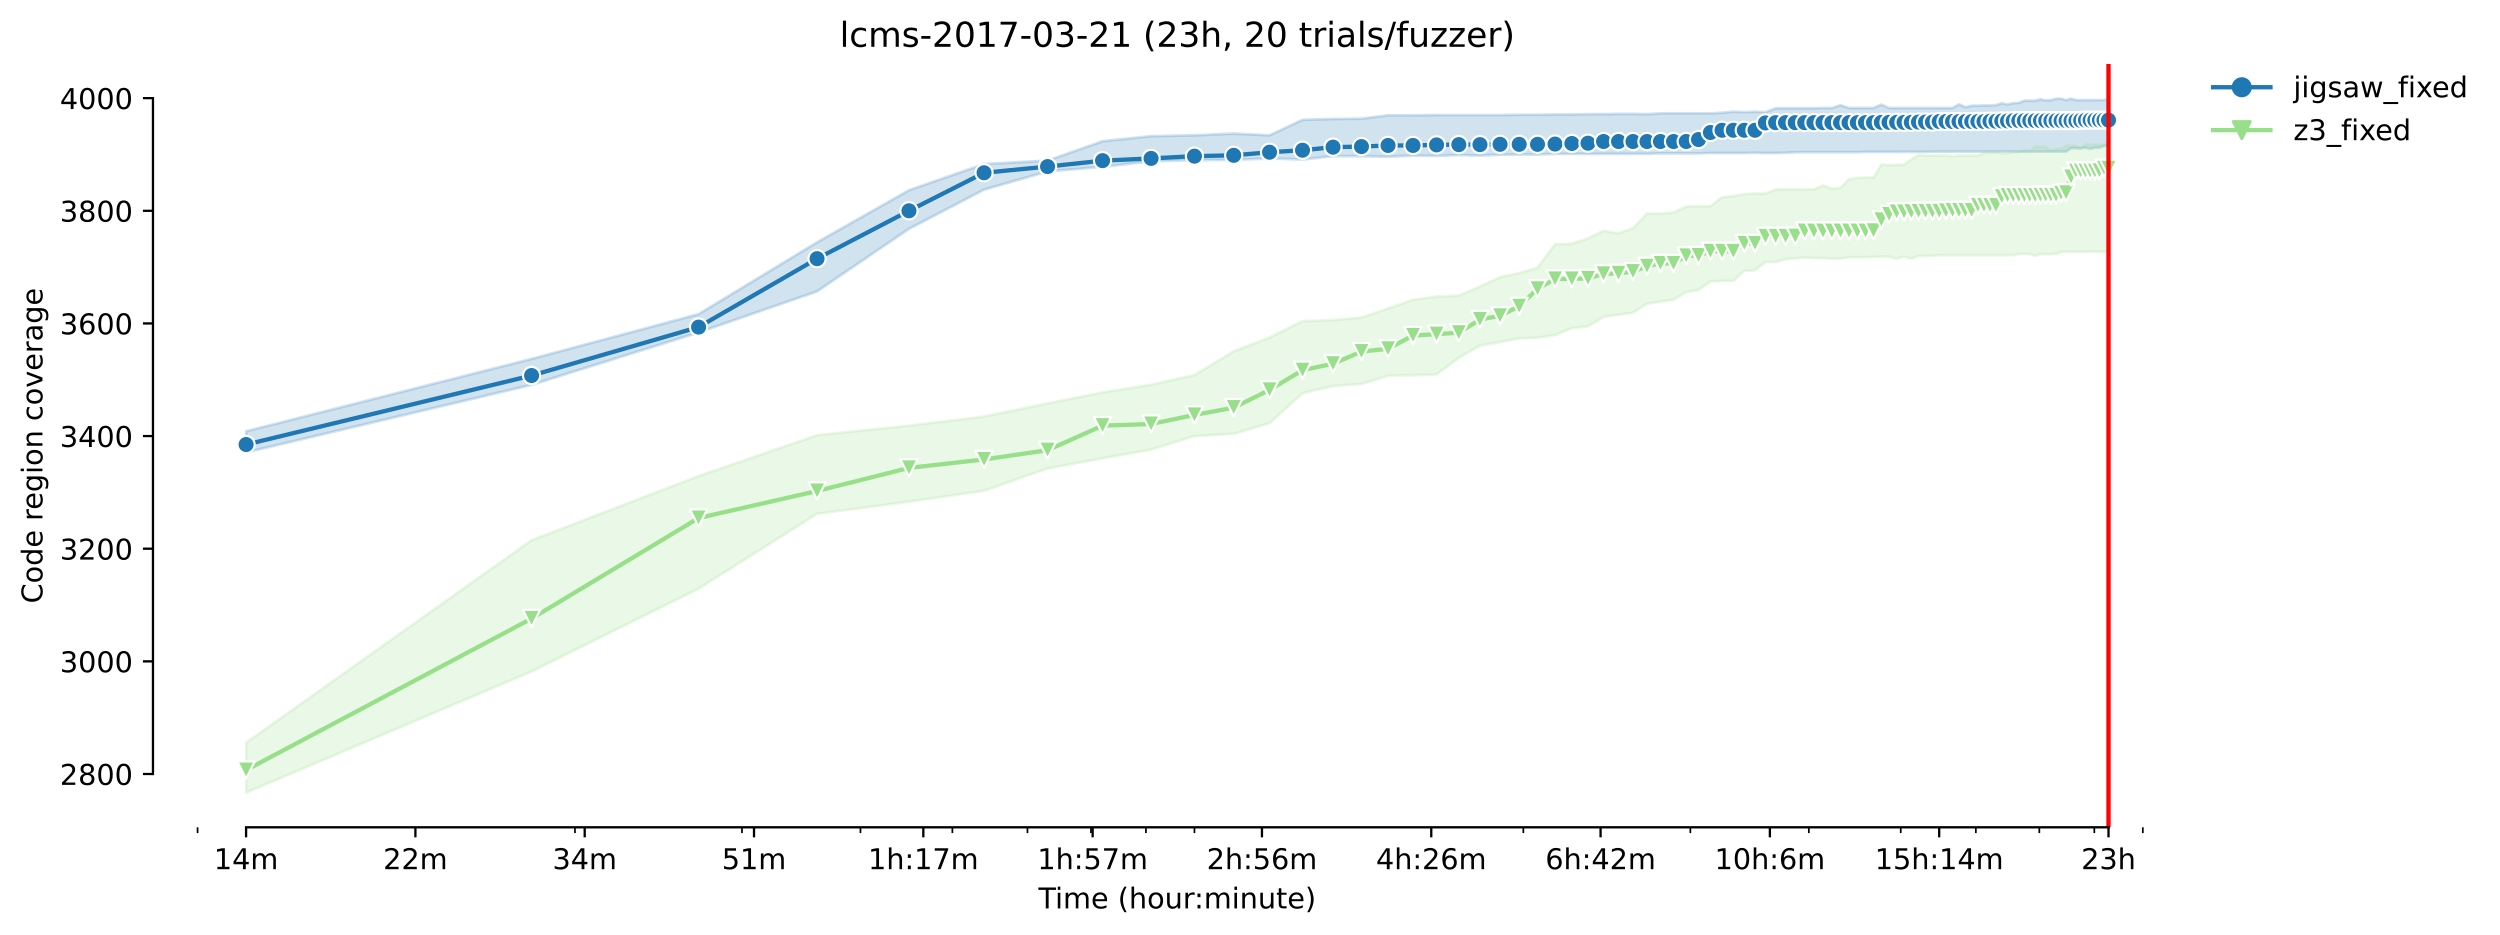 <?xml version="1.0" encoding="utf-8" standalone="no"?>
<!DOCTYPE svg PUBLIC "-//W3C//DTD SVG 1.1//EN"
  "http://www.w3.org/Graphics/SVG/1.1/DTD/svg11.dtd">
<!-- Created with matplotlib (https://matplotlib.org/) -->
<svg height="325.986pt" version="1.1" viewBox="0 0 871.595 325.986" width="871.595pt" xmlns="http://www.w3.org/2000/svg" xmlns:xlink="http://www.w3.org/1999/xlink">
 <defs>
  <style type="text/css">*{stroke-linecap:butt;stroke-linejoin:round;}</style>
 </defs>
 <g id="figure_1">
  <g id="patch_1">
   <path d="M 0 325.986 
L 871.595 325.986 
L 871.595 0 
L 0 0 
z
" style="fill:#ffffff;"/>
  </g>
  <g id="axes_1">
   <g id="patch_2">
    <path d="M 53.328 288.43 
L 767.568 288.43 
L 767.568 22.318 
L 53.328 22.318 
z
" style="fill:#ffffff;"/>
   </g>
   <g id="PolyCollection_1">
    <defs>
     <path d="M 85.794 -175.624 
L 85.794 -168.261 
L 185.326 -191.824 
L 243.55 -210.085 
L 284.859 -224.399 
L 316.902 -246.207 
L 343.082 -259.861 
L 365.218 -266.242 
L 384.392 -267.813 
L 401.305 -269.777 
L 416.435 -270.169 
L 430.121 -270.268 
L 442.615 -270.749 
L 454.109 -270.366 
L 464.751 -271.544 
L 474.658 -271.544 
L 483.925 -271.348 
L 492.631 -271.738 
L 500.838 -271.642 
L 508.602 -271.937 
L 515.968 -271.74 
L 522.974 -272.035 
L 529.654 -272.133 
L 536.037 -272.133 
L 542.148 -272.329 
L 548.01 -272.329 
L 553.642 -272.329 
L 559.061 -272.329 
L 564.284 -272.329 
L 569.323 -272.329 
L 574.191 -272.329 
L 578.899 -272.526 
L 583.458 -272.526 
L 587.877 -272.526 
L 592.164 -272.526 
L 596.326 -272.624 
L 600.371 -272.624 
L 604.306 -272.621 
L 608.135 -272.624 
L 611.865 -272.722 
L 615.501 -272.624 
L 619.046 -272.624 
L 622.507 -272.722 
L 625.885 -272.918 
L 629.187 -272.918 
L 632.414 -272.918 
L 635.57 -272.918 
L 638.658 -272.918 
L 641.681 -272.918 
L 644.642 -272.918 
L 647.543 -272.918 
L 650.387 -273.017 
L 653.175 -273.017 
L 655.91 -273.017 
L 658.594 -273.017 
L 661.229 -273.017 
L 663.817 -273.115 
L 666.358 -273.017 
L 668.855 -273.017 
L 671.31 -273.017 
L 673.724 -273.115 
L 676.097 -273.115 
L 678.432 -273.115 
L 680.73 -273.115 
L 682.991 -273.115 
L 685.217 -273.115 
L 687.41 -273.115 
L 689.569 -273.115 
L 691.696 -273.115 
L 693.793 -273.115 
L 695.859 -273.115 
L 697.896 -273.115 
L 699.904 -273.115 
L 701.885 -273.115 
L 703.839 -273.115 
L 705.766 -273.115 
L 707.668 -273.115 
L 709.545 -273.115 
L 711.398 -273.115 
L 713.227 -273.115 
L 715.033 -273.115 
L 716.817 -273.115 
L 718.579 -273.115 
L 720.32 -273.115 
L 722.04 -274.293 
L 723.739 -274.293 
L 725.418 -274.293 
L 727.078 -274.489 
L 728.72 -274.072 
L 730.342 -274.489 
L 731.947 -274.489 
L 733.533 -275.078 
L 735.103 -275.059 
L 735.103 -291.572 
L 735.103 -291.572 
L 733.533 -291.094 
L 731.947 -291.081 
L 730.342 -291.081 
L 728.72 -291.081 
L 727.078 -291.081 
L 725.418 -291.081 
L 723.739 -291.081 
L 722.04 -291.572 
L 720.32 -291.081 
L 718.579 -291.572 
L 716.817 -291.572 
L 715.033 -291.081 
L 713.227 -290.983 
L 711.398 -291.376 
L 709.545 -290.885 
L 707.668 -290.885 
L 705.766 -290.885 
L 703.839 -290.1 
L 701.885 -290.001 
L 699.904 -289.523 
L 697.896 -290.001 
L 695.859 -289.314 
L 693.793 -289.216 
L 691.696 -289.216 
L 689.569 -289.118 
L 687.41 -289.118 
L 685.217 -288.627 
L 682.991 -289.609 
L 680.73 -288.332 
L 678.432 -288.332 
L 676.097 -288.332 
L 673.724 -288.332 
L 671.31 -288.332 
L 668.855 -288.332 
L 666.358 -288.332 
L 663.817 -288.332 
L 661.229 -288.332 
L 658.594 -288.332 
L 655.91 -289.513 
L 653.175 -288.332 
L 650.387 -288.352 
L 647.543 -288.332 
L 644.642 -288.332 
L 641.681 -289.314 
L 638.658 -288.332 
L 635.57 -288.332 
L 632.414 -288.234 
L 629.187 -288.234 
L 625.885 -288.234 
L 622.507 -288.234 
L 619.046 -288.234 
L 615.501 -286.86 
L 611.865 -287.056 
L 608.135 -286.86 
L 604.306 -287.056 
L 600.371 -286.663 
L 596.326 -286.467 
L 592.164 -286.467 
L 587.877 -286.467 
L 583.458 -286.467 
L 578.899 -286.467 
L 574.191 -286.172 
L 569.323 -286.271 
L 564.284 -286.271 
L 559.061 -286.172 
L 553.642 -286.172 
L 548.01 -286.074 
L 542.148 -286.074 
L 536.037 -285.976 
L 529.654 -285.976 
L 522.974 -285.878 
L 515.968 -285.878 
L 508.602 -285.878 
L 500.838 -285.878 
L 492.631 -285.78 
L 483.925 -285.782 
L 474.658 -284.602 
L 464.751 -284.503 
L 454.109 -284.209 
L 442.615 -278.809 
L 430.121 -279.406 
L 416.435 -278.809 
L 401.305 -278.515 
L 384.392 -276.747 
L 365.218 -269.973 
L 343.082 -268.795 
L 316.902 -259.664 
L 284.859 -241.502 
L 243.55 -216.466 
L 185.326 -200.856 
L 85.794 -175.624 
z
" id="mc7a50fe3a9" style="stroke:#1f77b4;stroke-opacity:0.2;"/>
    </defs>
    <g clip-path="url(#pfc4b0dee36)">
     <use style="fill:#1f77b4;fill-opacity:0.2;stroke:#1f77b4;stroke-opacity:0.2;" x="0" xlink:href="#mc7a50fe3a9" y="325.986"/>
    </g>
   </g>
   <g id="PolyCollection_2">
    <defs>
     <path d="M 85.794 -67.04 
L 85.794 -49.652 
L 185.326 -91.879 
L 243.55 -120.743 
L 284.859 -146.858 
L 316.902 -151.08 
L 343.082 -154.909 
L 365.218 -162.665 
L 384.392 -166.199 
L 401.305 -169.243 
L 416.435 -173.95 
L 430.121 -174.741 
L 442.615 -178.471 
L 454.109 -188.878 
L 464.751 -191.426 
L 474.658 -192.118 
L 483.925 -194.965 
L 492.631 -195.162 
L 500.838 -195.456 
L 508.602 -201.249 
L 515.968 -205.47 
L 522.974 -206.747 
L 529.654 -208.023 
L 536.037 -208.219 
L 542.148 -209.201 
L 548.01 -211.557 
L 553.642 -212.245 
L 559.061 -215.484 
L 564.284 -216.27 
L 569.323 -216.957 
L 574.191 -220.099 
L 578.899 -220.786 
L 583.458 -221.473 
L 587.877 -224.124 
L 592.164 -224.91 
L 596.326 -227.855 
L 600.371 -228.051 
L 604.306 -228.024 
L 608.135 -231.586 
L 611.865 -231.782 
L 615.501 -234.629 
L 619.046 -234.629 
L 622.507 -235.611 
L 625.885 -235.905 
L 629.187 -236.2 
L 632.414 -236.004 
L 635.57 -235.999 
L 638.658 -235.807 
L 641.681 -235.807 
L 644.642 -236.298 
L 647.543 -236.298 
L 650.387 -236.298 
L 653.175 -236.396 
L 655.91 -236.494 
L 658.594 -236.494 
L 661.229 -235.807 
L 663.817 -236.494 
L 666.358 -235.807 
L 668.855 -236.691 
L 671.31 -236.779 
L 673.724 -236.789 
L 676.097 -236.985 
L 678.432 -236.985 
L 680.73 -236.985 
L 682.991 -236.985 
L 685.217 -236.985 
L 687.41 -236.985 
L 689.569 -236.985 
L 691.696 -236.985 
L 693.793 -236.985 
L 695.859 -236.985 
L 697.896 -236.985 
L 699.904 -236.985 
L 701.885 -236.985 
L 703.839 -237.378 
L 705.766 -237.476 
L 707.668 -237.373 
L 709.545 -236.789 
L 711.398 -237.378 
L 713.227 -237.378 
L 715.033 -237.378 
L 716.817 -237.476 
L 718.579 -238.164 
L 720.32 -238.164 
L 722.04 -238.164 
L 723.739 -238.164 
L 725.418 -238.164 
L 727.078 -238.164 
L 728.72 -238.355 
L 730.342 -238.164 
L 731.947 -238.164 
L 733.533 -238.164 
L 735.103 -238.164 
L 735.103 -275.667 
L 735.103 -275.667 
L 733.533 -275.667 
L 731.947 -275.667 
L 730.342 -275.667 
L 728.72 -275.667 
L 727.078 -275.667 
L 725.418 -274.097 
L 723.739 -275.177 
L 722.04 -275.177 
L 720.32 -275.177 
L 718.579 -274.097 
L 716.817 -274.097 
L 715.033 -273.348 
L 713.227 -274.784 
L 711.398 -274.784 
L 709.545 -274.784 
L 707.668 -273.213 
L 705.766 -273.508 
L 703.839 -273.017 
L 701.885 -273.017 
L 699.904 -272.44 
L 697.896 -272.428 
L 695.859 -272.918 
L 693.793 -272.722 
L 691.696 -272.722 
L 689.569 -271.74 
L 687.41 -271.74 
L 685.217 -271.74 
L 682.991 -271.74 
L 680.73 -271.549 
L 678.432 -271.74 
L 676.097 -271.74 
L 673.724 -271.74 
L 671.31 -271.74 
L 668.855 -271.949 
L 666.358 -270.464 
L 663.817 -268.5 
L 661.229 -268.5 
L 658.594 -268.402 
L 655.91 -268.599 
L 653.175 -264.082 
L 650.387 -264.082 
L 647.543 -263.984 
L 644.642 -263.493 
L 641.681 -260.45 
L 638.658 -260.185 
L 635.57 -261.333 
L 632.414 -259.959 
L 629.187 -259.988 
L 625.885 -259.959 
L 622.507 -259.959 
L 619.046 -259.959 
L 615.501 -258.486 
L 611.865 -258.486 
L 608.135 -258.29 
L 604.306 -257.622 
L 600.371 -257.21 
L 596.326 -254.068 
L 592.164 -254.068 
L 587.877 -253.97 
L 583.458 -251.908 
L 578.899 -251.516 
L 574.191 -251.516 
L 569.323 -246.41 
L 564.284 -244.643 
L 559.061 -245.527 
L 553.642 -242.876 
L 548.01 -241.011 
L 542.148 -240.827 
L 536.037 -232.666 
L 529.654 -230.8 
L 522.974 -229.328 
L 515.968 -226.088 
L 508.602 -222.946 
L 500.838 -222.553 
L 492.631 -221.473 
L 483.925 -218.43 
L 474.658 -215.288 
L 464.751 -214.404 
L 454.109 -214.012 
L 442.615 -208.317 
L 430.121 -203.507 
L 416.435 -195.26 
L 401.305 -191.824 
L 384.392 -189.173 
L 365.218 -185.344 
L 343.082 -180.754 
L 316.902 -177.588 
L 284.859 -174.25 
L 243.55 -160.014 
L 185.326 -137.629 
L 85.794 -67.04 
z
" id="mb505798b1a" style="stroke:#98df8a;stroke-opacity:0.2;"/>
    </defs>
    <g clip-path="url(#pfc4b0dee36)">
     <use style="fill:#98df8a;fill-opacity:0.2;stroke:#98df8a;stroke-opacity:0.2;" x="0" xlink:href="#mb505798b1a" y="325.986"/>
    </g>
   </g>
   <g id="matplotlib.axis_1">
    <g id="xtick_1">
     <g id="line2d_1">
      <defs>
       <path d="M 0 0 
L 0 3.5 
" id="mf28dc7eb73" style="stroke:#000000;stroke-width:0.8;"/>
      </defs>
      <g>
       <use style="stroke:#000000;stroke-width:0.8;" x="85.794" xlink:href="#mf28dc7eb73" y="288.43"/>
      </g>
     </g>
     <g id="text_1">
      <!-- 14m -->
      <g transform="translate(74.561 303.029)scale(0.1 -0.1)">
       <defs>
        <path d="M 12.406 8.297 
L 28.516 8.297 
L 28.516 63.922 
L 10.984 60.406 
L 10.984 69.391 
L 28.422 72.906 
L 38.281 72.906 
L 38.281 8.297 
L 54.391 8.297 
L 54.391 0 
L 12.406 0 
z
" id="DejaVuSans-49"/>
        <path d="M 37.797 64.312 
L 12.891 25.391 
L 37.797 25.391 
z
M 35.203 72.906 
L 47.609 72.906 
L 47.609 25.391 
L 58.016 25.391 
L 58.016 17.188 
L 47.609 17.188 
L 47.609 0 
L 37.797 0 
L 37.797 17.188 
L 4.891 17.188 
L 4.891 26.703 
z
" id="DejaVuSans-52"/>
        <path d="M 52 44.188 
Q 55.375 50.25 60.062 53.125 
Q 64.75 56 71.094 56 
Q 79.641 56 84.281 50.016 
Q 88.922 44.047 88.922 33.016 
L 88.922 0 
L 79.891 0 
L 79.891 32.719 
Q 79.891 40.578 77.094 44.375 
Q 74.312 48.188 68.609 48.188 
Q 61.625 48.188 57.562 43.547 
Q 53.516 38.922 53.516 30.906 
L 53.516 0 
L 44.484 0 
L 44.484 32.719 
Q 44.484 40.625 41.703 44.406 
Q 38.922 48.188 33.109 48.188 
Q 26.219 48.188 22.156 43.531 
Q 18.109 38.875 18.109 30.906 
L 18.109 0 
L 9.078 0 
L 9.078 54.688 
L 18.109 54.688 
L 18.109 46.188 
Q 21.188 51.219 25.484 53.609 
Q 29.781 56 35.688 56 
Q 41.656 56 45.828 52.969 
Q 50 49.953 52 44.188 
z
" id="DejaVuSans-109"/>
       </defs>
       <use xlink:href="#DejaVuSans-49"/>
       <use x="63.623" xlink:href="#DejaVuSans-52"/>
       <use x="127.246" xlink:href="#DejaVuSans-109"/>
      </g>
     </g>
    </g>
    <g id="xtick_2">
     <g id="line2d_2">
      <g>
       <use style="stroke:#000000;stroke-width:0.8;" x="144.822" xlink:href="#mf28dc7eb73" y="288.43"/>
      </g>
     </g>
     <g id="text_2">
      <!-- 22m -->
      <g transform="translate(133.589 303.029)scale(0.1 -0.1)">
       <defs>
        <path d="M 19.188 8.297 
L 53.609 8.297 
L 53.609 0 
L 7.328 0 
L 7.328 8.297 
Q 12.938 14.109 22.625 23.891 
Q 32.328 33.688 34.812 36.531 
Q 39.547 41.844 41.422 45.531 
Q 43.312 49.219 43.312 52.781 
Q 43.312 58.594 39.234 62.25 
Q 35.156 65.922 28.609 65.922 
Q 23.969 65.922 18.812 64.312 
Q 13.672 62.703 7.812 59.422 
L 7.812 69.391 
Q 13.766 71.781 18.938 73 
Q 24.125 74.219 28.422 74.219 
Q 39.75 74.219 46.484 68.547 
Q 53.219 62.891 53.219 53.422 
Q 53.219 48.922 51.531 44.891 
Q 49.859 40.875 45.406 35.406 
Q 44.188 33.984 37.641 27.219 
Q 31.109 20.453 19.188 8.297 
z
" id="DejaVuSans-50"/>
       </defs>
       <use xlink:href="#DejaVuSans-50"/>
       <use x="63.623" xlink:href="#DejaVuSans-50"/>
       <use x="127.246" xlink:href="#DejaVuSans-109"/>
      </g>
     </g>
    </g>
    <g id="xtick_3">
     <g id="line2d_3">
      <g>
       <use style="stroke:#000000;stroke-width:0.8;" x="203.85" xlink:href="#mf28dc7eb73" y="288.43"/>
      </g>
     </g>
     <g id="text_3">
      <!-- 34m -->
      <g transform="translate(192.617 303.029)scale(0.1 -0.1)">
       <defs>
        <path d="M 40.578 39.312 
Q 47.656 37.797 51.625 33 
Q 55.609 28.219 55.609 21.188 
Q 55.609 10.406 48.188 4.484 
Q 40.766 -1.422 27.094 -1.422 
Q 22.516 -1.422 17.656 -0.516 
Q 12.797 0.391 7.625 2.203 
L 7.625 11.719 
Q 11.719 9.328 16.594 8.109 
Q 21.484 6.891 26.812 6.891 
Q 36.078 6.891 40.938 10.547 
Q 45.797 14.203 45.797 21.188 
Q 45.797 27.641 41.281 31.266 
Q 36.766 34.906 28.719 34.906 
L 20.219 34.906 
L 20.219 43.016 
L 29.109 43.016 
Q 36.375 43.016 40.234 45.922 
Q 44.094 48.828 44.094 54.297 
Q 44.094 59.906 40.109 62.906 
Q 36.141 65.922 28.719 65.922 
Q 24.656 65.922 20.016 65.031 
Q 15.375 64.156 9.812 62.312 
L 9.812 71.094 
Q 15.438 72.656 20.344 73.438 
Q 25.25 74.219 29.594 74.219 
Q 40.828 74.219 47.359 69.109 
Q 53.906 64.016 53.906 55.328 
Q 53.906 49.266 50.438 45.094 
Q 46.969 40.922 40.578 39.312 
z
" id="DejaVuSans-51"/>
       </defs>
       <use xlink:href="#DejaVuSans-51"/>
       <use x="63.623" xlink:href="#DejaVuSans-52"/>
       <use x="127.246" xlink:href="#DejaVuSans-109"/>
      </g>
     </g>
    </g>
    <g id="xtick_4">
     <g id="line2d_4">
      <g>
       <use style="stroke:#000000;stroke-width:0.8;" x="262.878" xlink:href="#mf28dc7eb73" y="288.43"/>
      </g>
     </g>
     <g id="text_4">
      <!-- 51m -->
      <g transform="translate(251.646 303.029)scale(0.1 -0.1)">
       <defs>
        <path d="M 10.797 72.906 
L 49.516 72.906 
L 49.516 64.594 
L 19.828 64.594 
L 19.828 46.734 
Q 21.969 47.469 24.109 47.828 
Q 26.266 48.188 28.422 48.188 
Q 40.625 48.188 47.75 41.5 
Q 54.891 34.812 54.891 23.391 
Q 54.891 11.625 47.562 5.094 
Q 40.234 -1.422 26.906 -1.422 
Q 22.312 -1.422 17.547 -0.641 
Q 12.797 0.141 7.719 1.703 
L 7.719 11.625 
Q 12.109 9.234 16.797 8.062 
Q 21.484 6.891 26.703 6.891 
Q 35.156 6.891 40.078 11.328 
Q 45.016 15.766 45.016 23.391 
Q 45.016 31 40.078 35.438 
Q 35.156 39.891 26.703 39.891 
Q 22.75 39.891 18.812 39.016 
Q 14.891 38.141 10.797 36.281 
z
" id="DejaVuSans-53"/>
       </defs>
       <use xlink:href="#DejaVuSans-53"/>
       <use x="63.623" xlink:href="#DejaVuSans-49"/>
       <use x="127.246" xlink:href="#DejaVuSans-109"/>
      </g>
     </g>
    </g>
    <g id="xtick_5">
     <g id="line2d_5">
      <g>
       <use style="stroke:#000000;stroke-width:0.8;" x="321.907" xlink:href="#mf28dc7eb73" y="288.43"/>
      </g>
     </g>
     <g id="text_5">
      <!-- 1h:17m -->
      <g transform="translate(302.639 303.029)scale(0.1 -0.1)">
       <defs>
        <path d="M 54.891 33.016 
L 54.891 0 
L 45.906 0 
L 45.906 32.719 
Q 45.906 40.484 42.875 44.328 
Q 39.844 48.188 33.797 48.188 
Q 26.516 48.188 22.312 43.547 
Q 18.109 38.922 18.109 30.906 
L 18.109 0 
L 9.078 0 
L 9.078 75.984 
L 18.109 75.984 
L 18.109 46.188 
Q 21.344 51.125 25.703 53.562 
Q 30.078 56 35.797 56 
Q 45.219 56 50.047 50.172 
Q 54.891 44.344 54.891 33.016 
z
" id="DejaVuSans-104"/>
        <path d="M 11.719 12.406 
L 22.016 12.406 
L 22.016 0 
L 11.719 0 
z
M 11.719 51.703 
L 22.016 51.703 
L 22.016 39.312 
L 11.719 39.312 
z
" id="DejaVuSans-58"/>
        <path d="M 8.203 72.906 
L 55.078 72.906 
L 55.078 68.703 
L 28.609 0 
L 18.312 0 
L 43.219 64.594 
L 8.203 64.594 
z
" id="DejaVuSans-55"/>
       </defs>
       <use xlink:href="#DejaVuSans-49"/>
       <use x="63.623" xlink:href="#DejaVuSans-104"/>
       <use x="127.002" xlink:href="#DejaVuSans-58"/>
       <use x="160.693" xlink:href="#DejaVuSans-49"/>
       <use x="224.316" xlink:href="#DejaVuSans-55"/>
       <use x="287.939" xlink:href="#DejaVuSans-109"/>
      </g>
     </g>
    </g>
    <g id="xtick_6">
     <g id="line2d_6">
      <g>
       <use style="stroke:#000000;stroke-width:0.8;" x="380.935" xlink:href="#mf28dc7eb73" y="288.43"/>
      </g>
     </g>
     <g id="text_6">
      <!-- 1h:57m -->
      <g transform="translate(361.668 303.029)scale(0.1 -0.1)">
       <use xlink:href="#DejaVuSans-49"/>
       <use x="63.623" xlink:href="#DejaVuSans-104"/>
       <use x="127.002" xlink:href="#DejaVuSans-58"/>
       <use x="160.693" xlink:href="#DejaVuSans-53"/>
       <use x="224.316" xlink:href="#DejaVuSans-55"/>
       <use x="287.939" xlink:href="#DejaVuSans-109"/>
      </g>
     </g>
    </g>
    <g id="xtick_7">
     <g id="line2d_7">
      <g>
       <use style="stroke:#000000;stroke-width:0.8;" x="439.963" xlink:href="#mf28dc7eb73" y="288.43"/>
      </g>
     </g>
     <g id="text_7">
      <!-- 2h:56m -->
      <g transform="translate(420.696 303.029)scale(0.1 -0.1)">
       <defs>
        <path d="M 33.016 40.375 
Q 26.375 40.375 22.484 35.828 
Q 18.609 31.297 18.609 23.391 
Q 18.609 15.531 22.484 10.953 
Q 26.375 6.391 33.016 6.391 
Q 39.656 6.391 43.531 10.953 
Q 47.406 15.531 47.406 23.391 
Q 47.406 31.297 43.531 35.828 
Q 39.656 40.375 33.016 40.375 
z
M 52.594 71.297 
L 52.594 62.312 
Q 48.875 64.062 45.094 64.984 
Q 41.312 65.922 37.594 65.922 
Q 27.828 65.922 22.672 59.328 
Q 17.531 52.734 16.797 39.406 
Q 19.672 43.656 24.016 45.922 
Q 28.375 48.188 33.594 48.188 
Q 44.578 48.188 50.953 41.516 
Q 57.328 34.859 57.328 23.391 
Q 57.328 12.156 50.688 5.359 
Q 44.047 -1.422 33.016 -1.422 
Q 20.359 -1.422 13.672 8.266 
Q 6.984 17.969 6.984 36.375 
Q 6.984 53.656 15.188 63.938 
Q 23.391 74.219 37.203 74.219 
Q 40.922 74.219 44.703 73.484 
Q 48.484 72.75 52.594 71.297 
z
" id="DejaVuSans-54"/>
       </defs>
       <use xlink:href="#DejaVuSans-50"/>
       <use x="63.623" xlink:href="#DejaVuSans-104"/>
       <use x="127.002" xlink:href="#DejaVuSans-58"/>
       <use x="160.693" xlink:href="#DejaVuSans-53"/>
       <use x="224.316" xlink:href="#DejaVuSans-54"/>
       <use x="287.939" xlink:href="#DejaVuSans-109"/>
      </g>
     </g>
    </g>
    <g id="xtick_8">
     <g id="line2d_8">
      <g>
       <use style="stroke:#000000;stroke-width:0.8;" x="498.991" xlink:href="#mf28dc7eb73" y="288.43"/>
      </g>
     </g>
     <g id="text_8">
      <!-- 4h:26m -->
      <g transform="translate(479.724 303.029)scale(0.1 -0.1)">
       <use xlink:href="#DejaVuSans-52"/>
       <use x="63.623" xlink:href="#DejaVuSans-104"/>
       <use x="127.002" xlink:href="#DejaVuSans-58"/>
       <use x="160.693" xlink:href="#DejaVuSans-50"/>
       <use x="224.316" xlink:href="#DejaVuSans-54"/>
       <use x="287.939" xlink:href="#DejaVuSans-109"/>
      </g>
     </g>
    </g>
    <g id="xtick_9">
     <g id="line2d_9">
      <g>
       <use style="stroke:#000000;stroke-width:0.8;" x="558.02" xlink:href="#mf28dc7eb73" y="288.43"/>
      </g>
     </g>
     <g id="text_9">
      <!-- 6h:42m -->
      <g transform="translate(538.752 303.029)scale(0.1 -0.1)">
       <use xlink:href="#DejaVuSans-54"/>
       <use x="63.623" xlink:href="#DejaVuSans-104"/>
       <use x="127.002" xlink:href="#DejaVuSans-58"/>
       <use x="160.693" xlink:href="#DejaVuSans-52"/>
       <use x="224.316" xlink:href="#DejaVuSans-50"/>
       <use x="287.939" xlink:href="#DejaVuSans-109"/>
      </g>
     </g>
    </g>
    <g id="xtick_10">
     <g id="line2d_10">
      <g>
       <use style="stroke:#000000;stroke-width:0.8;" x="617.048" xlink:href="#mf28dc7eb73" y="288.43"/>
      </g>
     </g>
     <g id="text_10">
      <!-- 10h:6m -->
      <g transform="translate(597.781 303.029)scale(0.1 -0.1)">
       <defs>
        <path d="M 31.781 66.406 
Q 24.172 66.406 20.328 58.906 
Q 16.5 51.422 16.5 36.375 
Q 16.5 21.391 20.328 13.891 
Q 24.172 6.391 31.781 6.391 
Q 39.453 6.391 43.281 13.891 
Q 47.125 21.391 47.125 36.375 
Q 47.125 51.422 43.281 58.906 
Q 39.453 66.406 31.781 66.406 
z
M 31.781 74.219 
Q 44.047 74.219 50.516 64.516 
Q 56.984 54.828 56.984 36.375 
Q 56.984 17.969 50.516 8.266 
Q 44.047 -1.422 31.781 -1.422 
Q 19.531 -1.422 13.062 8.266 
Q 6.594 17.969 6.594 36.375 
Q 6.594 54.828 13.062 64.516 
Q 19.531 74.219 31.781 74.219 
z
" id="DejaVuSans-48"/>
       </defs>
       <use xlink:href="#DejaVuSans-49"/>
       <use x="63.623" xlink:href="#DejaVuSans-48"/>
       <use x="127.246" xlink:href="#DejaVuSans-104"/>
       <use x="190.625" xlink:href="#DejaVuSans-58"/>
       <use x="224.316" xlink:href="#DejaVuSans-54"/>
       <use x="287.939" xlink:href="#DejaVuSans-109"/>
      </g>
     </g>
    </g>
    <g id="xtick_11">
     <g id="line2d_11">
      <g>
       <use style="stroke:#000000;stroke-width:0.8;" x="676.076" xlink:href="#mf28dc7eb73" y="288.43"/>
      </g>
     </g>
     <g id="text_11">
      <!-- 15h:14m -->
      <g transform="translate(653.628 303.029)scale(0.1 -0.1)">
       <use xlink:href="#DejaVuSans-49"/>
       <use x="63.623" xlink:href="#DejaVuSans-53"/>
       <use x="127.246" xlink:href="#DejaVuSans-104"/>
       <use x="190.625" xlink:href="#DejaVuSans-58"/>
       <use x="224.316" xlink:href="#DejaVuSans-49"/>
       <use x="287.939" xlink:href="#DejaVuSans-52"/>
       <use x="351.562" xlink:href="#DejaVuSans-109"/>
      </g>
     </g>
    </g>
    <g id="xtick_12">
     <g id="line2d_12">
      <g>
       <use style="stroke:#000000;stroke-width:0.8;" x="735.104" xlink:href="#mf28dc7eb73" y="288.43"/>
      </g>
     </g>
     <g id="text_12">
      <!-- 23h -->
      <g transform="translate(725.573 303.029)scale(0.1 -0.1)">
       <use xlink:href="#DejaVuSans-50"/>
       <use x="63.623" xlink:href="#DejaVuSans-51"/>
       <use x="127.246" xlink:href="#DejaVuSans-104"/>
      </g>
     </g>
    </g>
    <g id="xtick_13">
     <g id="line2d_13">
      <defs>
       <path d="M 0 0 
L 0 2 
" id="m256ecc80fc" style="stroke:#000000;stroke-width:0.6;"/>
      </defs>
      <g>
       <use style="stroke:#000000;stroke-width:0.6;" x="68.88" xlink:href="#m256ecc80fc" y="288.43"/>
      </g>
     </g>
    </g>
    <g id="xtick_14">
     <g id="line2d_14">
      <g>
       <use style="stroke:#000000;stroke-width:0.6;" x="200.456" xlink:href="#m256ecc80fc" y="288.43"/>
      </g>
     </g>
    </g>
    <g id="xtick_15">
     <g id="line2d_15">
      <g>
       <use style="stroke:#000000;stroke-width:0.6;" x="258.679" xlink:href="#m256ecc80fc" y="288.43"/>
      </g>
     </g>
    </g>
    <g id="xtick_16">
     <g id="line2d_16">
      <g>
       <use style="stroke:#000000;stroke-width:0.6;" x="299.989" xlink:href="#m256ecc80fc" y="288.43"/>
      </g>
     </g>
    </g>
    <g id="xtick_17">
     <g id="line2d_17">
      <g>
       <use style="stroke:#000000;stroke-width:0.6;" x="332.031" xlink:href="#m256ecc80fc" y="288.43"/>
      </g>
     </g>
    </g>
    <g id="xtick_18">
     <g id="line2d_18">
      <g>
       <use style="stroke:#000000;stroke-width:0.6;" x="358.212" xlink:href="#m256ecc80fc" y="288.43"/>
      </g>
     </g>
    </g>
    <g id="xtick_19">
     <g id="line2d_19">
      <g>
       <use style="stroke:#000000;stroke-width:0.6;" x="380.347" xlink:href="#m256ecc80fc" y="288.43"/>
      </g>
     </g>
    </g>
    <g id="xtick_20">
     <g id="line2d_20">
      <g>
       <use style="stroke:#000000;stroke-width:0.6;" x="399.522" xlink:href="#m256ecc80fc" y="288.43"/>
      </g>
     </g>
    </g>
    <g id="xtick_21">
     <g id="line2d_21">
      <g>
       <use style="stroke:#000000;stroke-width:0.6;" x="416.435" xlink:href="#m256ecc80fc" y="288.43"/>
      </g>
     </g>
    </g>
    <g id="xtick_22">
     <g id="line2d_22">
      <g>
       <use style="stroke:#000000;stroke-width:0.6;" x="531.097" xlink:href="#m256ecc80fc" y="288.43"/>
      </g>
     </g>
    </g>
    <g id="xtick_23">
     <g id="line2d_23">
      <g>
       <use style="stroke:#000000;stroke-width:0.6;" x="589.32" xlink:href="#m256ecc80fc" y="288.43"/>
      </g>
     </g>
    </g>
    <g id="xtick_24">
     <g id="line2d_24">
      <g>
       <use style="stroke:#000000;stroke-width:0.6;" x="630.63" xlink:href="#m256ecc80fc" y="288.43"/>
      </g>
     </g>
    </g>
    <g id="xtick_25">
     <g id="line2d_25">
      <g>
       <use style="stroke:#000000;stroke-width:0.6;" x="662.672" xlink:href="#m256ecc80fc" y="288.43"/>
      </g>
     </g>
    </g>
    <g id="xtick_26">
     <g id="line2d_26">
      <g>
       <use style="stroke:#000000;stroke-width:0.6;" x="688.853" xlink:href="#m256ecc80fc" y="288.43"/>
      </g>
     </g>
    </g>
    <g id="xtick_27">
     <g id="line2d_27">
      <g>
       <use style="stroke:#000000;stroke-width:0.6;" x="710.988" xlink:href="#m256ecc80fc" y="288.43"/>
      </g>
     </g>
    </g>
    <g id="xtick_28">
     <g id="line2d_28">
      <g>
       <use style="stroke:#000000;stroke-width:0.6;" x="730.163" xlink:href="#m256ecc80fc" y="288.43"/>
      </g>
     </g>
    </g>
    <g id="xtick_29">
     <g id="line2d_29">
      <g>
       <use style="stroke:#000000;stroke-width:0.6;" x="747.076" xlink:href="#m256ecc80fc" y="288.43"/>
      </g>
     </g>
    </g>
    <g id="text_13">
     <!-- Time (hour:minute) -->
     <g transform="translate(362.041 316.707)scale(0.1 -0.1)">
      <defs>
       <path d="M -0.297 72.906 
L 61.375 72.906 
L 61.375 64.594 
L 35.5 64.594 
L 35.5 0 
L 25.594 0 
L 25.594 64.594 
L -0.297 64.594 
z
" id="DejaVuSans-84"/>
       <path d="M 9.422 54.688 
L 18.406 54.688 
L 18.406 0 
L 9.422 0 
z
M 9.422 75.984 
L 18.406 75.984 
L 18.406 64.594 
L 9.422 64.594 
z
" id="DejaVuSans-105"/>
       <path d="M 56.203 29.594 
L 56.203 25.203 
L 14.891 25.203 
Q 15.484 15.922 20.484 11.062 
Q 25.484 6.203 34.422 6.203 
Q 39.594 6.203 44.453 7.469 
Q 49.312 8.734 54.109 11.281 
L 54.109 2.781 
Q 49.266 0.734 44.188 -0.344 
Q 39.109 -1.422 33.891 -1.422 
Q 20.797 -1.422 13.156 6.188 
Q 5.516 13.812 5.516 26.812 
Q 5.516 40.234 12.766 48.109 
Q 20.016 56 32.328 56 
Q 43.359 56 49.781 48.891 
Q 56.203 41.797 56.203 29.594 
z
M 47.219 32.234 
Q 47.125 39.594 43.094 43.984 
Q 39.062 48.391 32.422 48.391 
Q 24.906 48.391 20.391 44.141 
Q 15.875 39.891 15.188 32.172 
z
" id="DejaVuSans-101"/>
       <path id="DejaVuSans-32"/>
       <path d="M 31 75.875 
Q 24.469 64.656 21.281 53.656 
Q 18.109 42.672 18.109 31.391 
Q 18.109 20.125 21.312 9.062 
Q 24.516 -2 31 -13.188 
L 23.188 -13.188 
Q 15.875 -1.703 12.234 9.375 
Q 8.594 20.453 8.594 31.391 
Q 8.594 42.281 12.203 53.312 
Q 15.828 64.359 23.188 75.875 
z
" id="DejaVuSans-40"/>
       <path d="M 30.609 48.391 
Q 23.391 48.391 19.188 42.75 
Q 14.984 37.109 14.984 27.297 
Q 14.984 17.484 19.156 11.844 
Q 23.344 6.203 30.609 6.203 
Q 37.797 6.203 41.984 11.859 
Q 46.188 17.531 46.188 27.297 
Q 46.188 37.016 41.984 42.703 
Q 37.797 48.391 30.609 48.391 
z
M 30.609 56 
Q 42.328 56 49.016 48.375 
Q 55.719 40.766 55.719 27.297 
Q 55.719 13.875 49.016 6.219 
Q 42.328 -1.422 30.609 -1.422 
Q 18.844 -1.422 12.172 6.219 
Q 5.516 13.875 5.516 27.297 
Q 5.516 40.766 12.172 48.375 
Q 18.844 56 30.609 56 
z
" id="DejaVuSans-111"/>
       <path d="M 8.5 21.578 
L 8.5 54.688 
L 17.484 54.688 
L 17.484 21.922 
Q 17.484 14.156 20.5 10.266 
Q 23.531 6.391 29.594 6.391 
Q 36.859 6.391 41.078 11.031 
Q 45.312 15.672 45.312 23.688 
L 45.312 54.688 
L 54.297 54.688 
L 54.297 0 
L 45.312 0 
L 45.312 8.406 
Q 42.047 3.422 37.719 1 
Q 33.406 -1.422 27.688 -1.422 
Q 18.266 -1.422 13.375 4.438 
Q 8.5 10.297 8.5 21.578 
z
M 31.109 56 
z
" id="DejaVuSans-117"/>
       <path d="M 41.109 46.297 
Q 39.594 47.172 37.812 47.578 
Q 36.031 48 33.891 48 
Q 26.266 48 22.188 43.047 
Q 18.109 38.094 18.109 28.812 
L 18.109 0 
L 9.078 0 
L 9.078 54.688 
L 18.109 54.688 
L 18.109 46.188 
Q 20.953 51.172 25.484 53.578 
Q 30.031 56 36.531 56 
Q 37.453 56 38.578 55.875 
Q 39.703 55.766 41.062 55.516 
z
" id="DejaVuSans-114"/>
       <path d="M 54.891 33.016 
L 54.891 0 
L 45.906 0 
L 45.906 32.719 
Q 45.906 40.484 42.875 44.328 
Q 39.844 48.188 33.797 48.188 
Q 26.516 48.188 22.312 43.547 
Q 18.109 38.922 18.109 30.906 
L 18.109 0 
L 9.078 0 
L 9.078 54.688 
L 18.109 54.688 
L 18.109 46.188 
Q 21.344 51.125 25.703 53.562 
Q 30.078 56 35.797 56 
Q 45.219 56 50.047 50.172 
Q 54.891 44.344 54.891 33.016 
z
" id="DejaVuSans-110"/>
       <path d="M 18.312 70.219 
L 18.312 54.688 
L 36.812 54.688 
L 36.812 47.703 
L 18.312 47.703 
L 18.312 18.016 
Q 18.312 11.328 20.141 9.422 
Q 21.969 7.516 27.594 7.516 
L 36.812 7.516 
L 36.812 0 
L 27.594 0 
Q 17.188 0 13.234 3.875 
Q 9.281 7.766 9.281 18.016 
L 9.281 47.703 
L 2.688 47.703 
L 2.688 54.688 
L 9.281 54.688 
L 9.281 70.219 
z
" id="DejaVuSans-116"/>
       <path d="M 8.016 75.875 
L 15.828 75.875 
Q 23.141 64.359 26.781 53.312 
Q 30.422 42.281 30.422 31.391 
Q 30.422 20.453 26.781 9.375 
Q 23.141 -1.703 15.828 -13.188 
L 8.016 -13.188 
Q 14.5 -2 17.703 9.062 
Q 20.906 20.125 20.906 31.391 
Q 20.906 42.672 17.703 53.656 
Q 14.5 64.656 8.016 75.875 
z
" id="DejaVuSans-41"/>
      </defs>
      <use xlink:href="#DejaVuSans-84"/>
      <use x="57.959" xlink:href="#DejaVuSans-105"/>
      <use x="85.742" xlink:href="#DejaVuSans-109"/>
      <use x="183.154" xlink:href="#DejaVuSans-101"/>
      <use x="244.678" xlink:href="#DejaVuSans-32"/>
      <use x="276.465" xlink:href="#DejaVuSans-40"/>
      <use x="315.479" xlink:href="#DejaVuSans-104"/>
      <use x="378.857" xlink:href="#DejaVuSans-111"/>
      <use x="440.039" xlink:href="#DejaVuSans-117"/>
      <use x="503.418" xlink:href="#DejaVuSans-114"/>
      <use x="542.781" xlink:href="#DejaVuSans-58"/>
      <use x="576.473" xlink:href="#DejaVuSans-109"/>
      <use x="673.885" xlink:href="#DejaVuSans-105"/>
      <use x="701.668" xlink:href="#DejaVuSans-110"/>
      <use x="765.047" xlink:href="#DejaVuSans-117"/>
      <use x="828.426" xlink:href="#DejaVuSans-116"/>
      <use x="867.635" xlink:href="#DejaVuSans-101"/>
      <use x="929.158" xlink:href="#DejaVuSans-41"/>
     </g>
    </g>
   </g>
   <g id="matplotlib.axis_2">
    <g id="ytick_1">
     <g id="line2d_30">
      <defs>
       <path d="M 0 0 
L -3.5 0 
" id="m87c3715d07" style="stroke:#000000;stroke-width:0.8;"/>
      </defs>
      <g>
       <use style="stroke:#000000;stroke-width:0.8;" x="53.328" xlink:href="#m87c3715d07" y="269.845"/>
      </g>
     </g>
     <g id="text_14">
      <!-- 2800 -->
      <g transform="translate(20.878 273.644)scale(0.1 -0.1)">
       <defs>
        <path d="M 31.781 34.625 
Q 24.75 34.625 20.719 30.859 
Q 16.703 27.094 16.703 20.516 
Q 16.703 13.922 20.719 10.156 
Q 24.75 6.391 31.781 6.391 
Q 38.812 6.391 42.859 10.172 
Q 46.922 13.969 46.922 20.516 
Q 46.922 27.094 42.891 30.859 
Q 38.875 34.625 31.781 34.625 
z
M 21.922 38.812 
Q 15.578 40.375 12.031 44.719 
Q 8.5 49.078 8.5 55.328 
Q 8.5 64.062 14.719 69.141 
Q 20.953 74.219 31.781 74.219 
Q 42.672 74.219 48.875 69.141 
Q 55.078 64.062 55.078 55.328 
Q 55.078 49.078 51.531 44.719 
Q 48 40.375 41.703 38.812 
Q 48.828 37.156 52.797 32.312 
Q 56.781 27.484 56.781 20.516 
Q 56.781 9.906 50.312 4.234 
Q 43.844 -1.422 31.781 -1.422 
Q 19.734 -1.422 13.25 4.234 
Q 6.781 9.906 6.781 20.516 
Q 6.781 27.484 10.781 32.312 
Q 14.797 37.156 21.922 38.812 
z
M 18.312 54.391 
Q 18.312 48.734 21.844 45.562 
Q 25.391 42.391 31.781 42.391 
Q 38.141 42.391 41.719 45.562 
Q 45.312 48.734 45.312 54.391 
Q 45.312 60.062 41.719 63.234 
Q 38.141 66.406 31.781 66.406 
Q 25.391 66.406 21.844 63.234 
Q 18.312 60.062 18.312 54.391 
z
" id="DejaVuSans-56"/>
       </defs>
       <use xlink:href="#DejaVuSans-50"/>
       <use x="63.623" xlink:href="#DejaVuSans-56"/>
       <use x="127.246" xlink:href="#DejaVuSans-48"/>
       <use x="190.869" xlink:href="#DejaVuSans-48"/>
      </g>
     </g>
    </g>
    <g id="ytick_2">
     <g id="line2d_31">
      <g>
       <use style="stroke:#000000;stroke-width:0.8;" x="53.328" xlink:href="#m87c3715d07" y="230.573"/>
      </g>
     </g>
     <g id="text_15">
      <!-- 3000 -->
      <g transform="translate(20.878 234.373)scale(0.1 -0.1)">
       <use xlink:href="#DejaVuSans-51"/>
       <use x="63.623" xlink:href="#DejaVuSans-48"/>
       <use x="127.246" xlink:href="#DejaVuSans-48"/>
       <use x="190.869" xlink:href="#DejaVuSans-48"/>
      </g>
     </g>
    </g>
    <g id="ytick_3">
     <g id="line2d_32">
      <g>
       <use style="stroke:#000000;stroke-width:0.8;" x="53.328" xlink:href="#m87c3715d07" y="191.302"/>
      </g>
     </g>
     <g id="text_16">
      <!-- 3200 -->
      <g transform="translate(20.878 195.102)scale(0.1 -0.1)">
       <use xlink:href="#DejaVuSans-51"/>
       <use x="63.623" xlink:href="#DejaVuSans-50"/>
       <use x="127.246" xlink:href="#DejaVuSans-48"/>
       <use x="190.869" xlink:href="#DejaVuSans-48"/>
      </g>
     </g>
    </g>
    <g id="ytick_4">
     <g id="line2d_33">
      <g>
       <use style="stroke:#000000;stroke-width:0.8;" x="53.328" xlink:href="#m87c3715d07" y="152.031"/>
      </g>
     </g>
     <g id="text_17">
      <!-- 3400 -->
      <g transform="translate(20.878 155.83)scale(0.1 -0.1)">
       <use xlink:href="#DejaVuSans-51"/>
       <use x="63.623" xlink:href="#DejaVuSans-52"/>
       <use x="127.246" xlink:href="#DejaVuSans-48"/>
       <use x="190.869" xlink:href="#DejaVuSans-48"/>
      </g>
     </g>
    </g>
    <g id="ytick_5">
     <g id="line2d_34">
      <g>
       <use style="stroke:#000000;stroke-width:0.8;" x="53.328" xlink:href="#m87c3715d07" y="112.76"/>
      </g>
     </g>
     <g id="text_18">
      <!-- 3600 -->
      <g transform="translate(20.878 116.559)scale(0.1 -0.1)">
       <use xlink:href="#DejaVuSans-51"/>
       <use x="63.623" xlink:href="#DejaVuSans-54"/>
       <use x="127.246" xlink:href="#DejaVuSans-48"/>
       <use x="190.869" xlink:href="#DejaVuSans-48"/>
      </g>
     </g>
    </g>
    <g id="ytick_6">
     <g id="line2d_35">
      <g>
       <use style="stroke:#000000;stroke-width:0.8;" x="53.328" xlink:href="#m87c3715d07" y="73.489"/>
      </g>
     </g>
     <g id="text_19">
      <!-- 3800 -->
      <g transform="translate(20.878 77.288)scale(0.1 -0.1)">
       <use xlink:href="#DejaVuSans-51"/>
       <use x="63.623" xlink:href="#DejaVuSans-56"/>
       <use x="127.246" xlink:href="#DejaVuSans-48"/>
       <use x="190.869" xlink:href="#DejaVuSans-48"/>
      </g>
     </g>
    </g>
    <g id="ytick_7">
     <g id="line2d_36">
      <g>
       <use style="stroke:#000000;stroke-width:0.8;" x="53.328" xlink:href="#m87c3715d07" y="34.218"/>
      </g>
     </g>
     <g id="text_20">
      <!-- 4000 -->
      <g transform="translate(20.878 38.017)scale(0.1 -0.1)">
       <use xlink:href="#DejaVuSans-52"/>
       <use x="63.623" xlink:href="#DejaVuSans-48"/>
       <use x="127.246" xlink:href="#DejaVuSans-48"/>
       <use x="190.869" xlink:href="#DejaVuSans-48"/>
      </g>
     </g>
    </g>
    <g id="text_21">
     <!-- Code region coverage -->
     <g transform="translate(14.798 210.38)rotate(-90)scale(0.1 -0.1)">
      <defs>
       <path d="M 64.406 67.281 
L 64.406 56.891 
Q 59.422 61.531 53.781 63.812 
Q 48.141 66.109 41.797 66.109 
Q 29.297 66.109 22.656 58.469 
Q 16.016 50.828 16.016 36.375 
Q 16.016 21.969 22.656 14.328 
Q 29.297 6.688 41.797 6.688 
Q 48.141 6.688 53.781 8.984 
Q 59.422 11.281 64.406 15.922 
L 64.406 5.609 
Q 59.234 2.094 53.438 0.328 
Q 47.656 -1.422 41.219 -1.422 
Q 24.656 -1.422 15.125 8.703 
Q 5.609 18.844 5.609 36.375 
Q 5.609 53.953 15.125 64.078 
Q 24.656 74.219 41.219 74.219 
Q 47.75 74.219 53.531 72.484 
Q 59.328 70.75 64.406 67.281 
z
" id="DejaVuSans-67"/>
       <path d="M 45.406 46.391 
L 45.406 75.984 
L 54.391 75.984 
L 54.391 0 
L 45.406 0 
L 45.406 8.203 
Q 42.578 3.328 38.25 0.953 
Q 33.938 -1.422 27.875 -1.422 
Q 17.969 -1.422 11.734 6.484 
Q 5.516 14.406 5.516 27.297 
Q 5.516 40.188 11.734 48.094 
Q 17.969 56 27.875 56 
Q 33.938 56 38.25 53.625 
Q 42.578 51.266 45.406 46.391 
z
M 14.797 27.297 
Q 14.797 17.391 18.875 11.75 
Q 22.953 6.109 30.078 6.109 
Q 37.203 6.109 41.297 11.75 
Q 45.406 17.391 45.406 27.297 
Q 45.406 37.203 41.297 42.844 
Q 37.203 48.484 30.078 48.484 
Q 22.953 48.484 18.875 42.844 
Q 14.797 37.203 14.797 27.297 
z
" id="DejaVuSans-100"/>
       <path d="M 45.406 27.984 
Q 45.406 37.75 41.375 43.109 
Q 37.359 48.484 30.078 48.484 
Q 22.859 48.484 18.828 43.109 
Q 14.797 37.75 14.797 27.984 
Q 14.797 18.266 18.828 12.891 
Q 22.859 7.516 30.078 7.516 
Q 37.359 7.516 41.375 12.891 
Q 45.406 18.266 45.406 27.984 
z
M 54.391 6.781 
Q 54.391 -7.172 48.188 -13.984 
Q 42 -20.797 29.203 -20.797 
Q 24.469 -20.797 20.266 -20.094 
Q 16.062 -19.391 12.109 -17.922 
L 12.109 -9.188 
Q 16.062 -11.328 19.922 -12.344 
Q 23.781 -13.375 27.781 -13.375 
Q 36.625 -13.375 41.016 -8.766 
Q 45.406 -4.156 45.406 5.172 
L 45.406 9.625 
Q 42.625 4.781 38.281 2.391 
Q 33.938 0 27.875 0 
Q 17.828 0 11.672 7.656 
Q 5.516 15.328 5.516 27.984 
Q 5.516 40.672 11.672 48.328 
Q 17.828 56 27.875 56 
Q 33.938 56 38.281 53.609 
Q 42.625 51.219 45.406 46.391 
L 45.406 54.688 
L 54.391 54.688 
z
" id="DejaVuSans-103"/>
       <path d="M 48.781 52.594 
L 48.781 44.188 
Q 44.969 46.297 41.141 47.344 
Q 37.312 48.391 33.406 48.391 
Q 24.656 48.391 19.812 42.844 
Q 14.984 37.312 14.984 27.297 
Q 14.984 17.281 19.812 11.734 
Q 24.656 6.203 33.406 6.203 
Q 37.312 6.203 41.141 7.25 
Q 44.969 8.297 48.781 10.406 
L 48.781 2.094 
Q 45.016 0.344 40.984 -0.531 
Q 36.969 -1.422 32.422 -1.422 
Q 20.062 -1.422 12.781 6.344 
Q 5.516 14.109 5.516 27.297 
Q 5.516 40.672 12.859 48.328 
Q 20.219 56 33.016 56 
Q 37.156 56 41.109 55.141 
Q 45.062 54.297 48.781 52.594 
z
" id="DejaVuSans-99"/>
       <path d="M 2.984 54.688 
L 12.5 54.688 
L 29.594 8.797 
L 46.688 54.688 
L 56.203 54.688 
L 35.688 0 
L 23.484 0 
z
" id="DejaVuSans-118"/>
       <path d="M 34.281 27.484 
Q 23.391 27.484 19.188 25 
Q 14.984 22.516 14.984 16.5 
Q 14.984 11.719 18.141 8.906 
Q 21.297 6.109 26.703 6.109 
Q 34.188 6.109 38.703 11.406 
Q 43.219 16.703 43.219 25.484 
L 43.219 27.484 
z
M 52.203 31.203 
L 52.203 0 
L 43.219 0 
L 43.219 8.297 
Q 40.141 3.328 35.547 0.953 
Q 30.953 -1.422 24.312 -1.422 
Q 15.922 -1.422 10.953 3.297 
Q 6 8.016 6 15.922 
Q 6 25.141 12.172 29.828 
Q 18.359 34.516 30.609 34.516 
L 43.219 34.516 
L 43.219 35.406 
Q 43.219 41.609 39.141 45 
Q 35.062 48.391 27.688 48.391 
Q 23 48.391 18.547 47.266 
Q 14.109 46.141 10.016 43.891 
L 10.016 52.203 
Q 14.938 54.109 19.578 55.047 
Q 24.219 56 28.609 56 
Q 40.484 56 46.344 49.844 
Q 52.203 43.703 52.203 31.203 
z
" id="DejaVuSans-97"/>
      </defs>
      <use xlink:href="#DejaVuSans-67"/>
      <use x="69.824" xlink:href="#DejaVuSans-111"/>
      <use x="131.006" xlink:href="#DejaVuSans-100"/>
      <use x="194.482" xlink:href="#DejaVuSans-101"/>
      <use x="256.006" xlink:href="#DejaVuSans-32"/>
      <use x="287.793" xlink:href="#DejaVuSans-114"/>
      <use x="326.656" xlink:href="#DejaVuSans-101"/>
      <use x="388.18" xlink:href="#DejaVuSans-103"/>
      <use x="451.656" xlink:href="#DejaVuSans-105"/>
      <use x="479.439" xlink:href="#DejaVuSans-111"/>
      <use x="540.621" xlink:href="#DejaVuSans-110"/>
      <use x="604" xlink:href="#DejaVuSans-32"/>
      <use x="635.787" xlink:href="#DejaVuSans-99"/>
      <use x="690.768" xlink:href="#DejaVuSans-111"/>
      <use x="751.949" xlink:href="#DejaVuSans-118"/>
      <use x="811.129" xlink:href="#DejaVuSans-101"/>
      <use x="872.652" xlink:href="#DejaVuSans-114"/>
      <use x="913.766" xlink:href="#DejaVuSans-97"/>
      <use x="975.045" xlink:href="#DejaVuSans-103"/>
      <use x="1038.521" xlink:href="#DejaVuSans-101"/>
     </g>
    </g>
   </g>
   <g id="line2d_37">
    <path clip-path="url(#pfc4b0dee36)" d="M 85.794 154.977 
L 185.326 130.923 
L 243.55 114.036 
L 284.859 90.179 
L 316.902 73.489 
L 343.082 60.235 
L 365.218 58.075 
L 384.392 56.013 
L 401.305 55.228 
L 416.435 54.442 
L 430.121 54.148 
L 442.615 53.068 
L 454.109 52.381 
L 464.751 51.301 
L 474.658 51.104 
L 483.925 50.712 
L 492.631 50.712 
L 500.838 50.515 
L 508.602 50.417 
L 515.968 50.417 
L 522.974 50.319 
L 529.654 50.319 
L 536.037 50.319 
L 542.148 50.221 
L 548.01 50.024 
L 553.642 49.926 
L 559.061 49.337 
L 564.284 49.337 
L 569.323 49.337 
L 574.191 49.337 
L 578.899 49.337 
L 583.458 49.337 
L 587.877 49.337 
L 592.164 48.65 
L 596.326 46.195 
L 600.371 45.41 
L 604.306 45.41 
L 608.135 45.41 
L 611.865 45.41 
L 615.501 42.857 
L 619.046 42.759 
L 622.507 42.759 
L 625.885 42.759 
L 629.187 42.759 
L 632.414 42.759 
L 635.57 42.759 
L 638.658 42.759 
L 641.681 42.759 
L 644.642 42.759 
L 647.543 42.759 
L 650.387 42.759 
L 653.175 42.759 
L 655.91 42.661 
L 658.594 42.661 
L 661.229 42.661 
L 663.817 42.661 
L 666.358 42.661 
L 668.855 42.563 
L 671.31 42.563 
L 673.724 42.563 
L 676.097 42.367 
L 678.432 42.367 
L 680.73 42.367 
L 682.991 42.367 
L 685.217 42.367 
L 687.41 42.367 
L 689.569 42.367 
L 691.696 42.367 
L 693.793 42.268 
L 695.859 42.268 
L 697.896 42.17 
L 699.904 42.17 
L 701.885 42.072 
L 703.839 42.072 
L 705.766 42.072 
L 707.668 42.072 
L 709.545 42.072 
L 711.398 42.072 
L 713.227 42.072 
L 715.033 42.072 
L 716.817 42.072 
L 718.579 42.072 
L 720.32 42.072 
L 722.04 42.072 
L 723.739 42.072 
L 725.418 41.974 
L 727.078 41.876 
L 728.72 41.876 
L 730.342 41.876 
L 731.947 41.876 
L 733.533 41.876 
L 735.103 41.876 
" style="fill:none;stroke:#1f77b4;stroke-linecap:square;stroke-width:1.5;"/>
    <defs>
     <path d="M 0 3 
C 0.796 3 1.559 2.684 2.121 2.121 
C 2.684 1.559 3 0.796 3 0 
C 3 -0.796 2.684 -1.559 2.121 -2.121 
C 1.559 -2.684 0.796 -3 0 -3 
C -0.796 -3 -1.559 -2.684 -2.121 -2.121 
C -2.684 -1.559 -3 -0.796 -3 0 
C -3 0.796 -2.684 1.559 -2.121 2.121 
C -1.559 2.684 -0.796 3 0 3 
z
" id="ma4297f0544" style="stroke:#ffffff;stroke-width:0.75;"/>
    </defs>
    <g clip-path="url(#pfc4b0dee36)">
     <use style="fill:#1f77b4;stroke:#ffffff;stroke-width:0.75;" x="85.794" xlink:href="#ma4297f0544" y="154.977"/>
     <use style="fill:#1f77b4;stroke:#ffffff;stroke-width:0.75;" x="185.326" xlink:href="#ma4297f0544" y="130.923"/>
     <use style="fill:#1f77b4;stroke:#ffffff;stroke-width:0.75;" x="243.55" xlink:href="#ma4297f0544" y="114.036"/>
     <use style="fill:#1f77b4;stroke:#ffffff;stroke-width:0.75;" x="284.859" xlink:href="#ma4297f0544" y="90.179"/>
     <use style="fill:#1f77b4;stroke:#ffffff;stroke-width:0.75;" x="316.902" xlink:href="#ma4297f0544" y="73.489"/>
     <use style="fill:#1f77b4;stroke:#ffffff;stroke-width:0.75;" x="343.082" xlink:href="#ma4297f0544" y="60.235"/>
     <use style="fill:#1f77b4;stroke:#ffffff;stroke-width:0.75;" x="365.218" xlink:href="#ma4297f0544" y="58.075"/>
     <use style="fill:#1f77b4;stroke:#ffffff;stroke-width:0.75;" x="384.392" xlink:href="#ma4297f0544" y="56.013"/>
     <use style="fill:#1f77b4;stroke:#ffffff;stroke-width:0.75;" x="401.305" xlink:href="#ma4297f0544" y="55.228"/>
     <use style="fill:#1f77b4;stroke:#ffffff;stroke-width:0.75;" x="416.435" xlink:href="#ma4297f0544" y="54.442"/>
     <use style="fill:#1f77b4;stroke:#ffffff;stroke-width:0.75;" x="430.121" xlink:href="#ma4297f0544" y="54.148"/>
     <use style="fill:#1f77b4;stroke:#ffffff;stroke-width:0.75;" x="442.615" xlink:href="#ma4297f0544" y="53.068"/>
     <use style="fill:#1f77b4;stroke:#ffffff;stroke-width:0.75;" x="454.109" xlink:href="#ma4297f0544" y="52.381"/>
     <use style="fill:#1f77b4;stroke:#ffffff;stroke-width:0.75;" x="464.751" xlink:href="#ma4297f0544" y="51.301"/>
     <use style="fill:#1f77b4;stroke:#ffffff;stroke-width:0.75;" x="474.658" xlink:href="#ma4297f0544" y="51.104"/>
     <use style="fill:#1f77b4;stroke:#ffffff;stroke-width:0.75;" x="483.925" xlink:href="#ma4297f0544" y="50.712"/>
     <use style="fill:#1f77b4;stroke:#ffffff;stroke-width:0.75;" x="492.631" xlink:href="#ma4297f0544" y="50.712"/>
     <use style="fill:#1f77b4;stroke:#ffffff;stroke-width:0.75;" x="500.838" xlink:href="#ma4297f0544" y="50.515"/>
     <use style="fill:#1f77b4;stroke:#ffffff;stroke-width:0.75;" x="508.602" xlink:href="#ma4297f0544" y="50.417"/>
     <use style="fill:#1f77b4;stroke:#ffffff;stroke-width:0.75;" x="515.968" xlink:href="#ma4297f0544" y="50.417"/>
     <use style="fill:#1f77b4;stroke:#ffffff;stroke-width:0.75;" x="522.974" xlink:href="#ma4297f0544" y="50.319"/>
     <use style="fill:#1f77b4;stroke:#ffffff;stroke-width:0.75;" x="529.654" xlink:href="#ma4297f0544" y="50.319"/>
     <use style="fill:#1f77b4;stroke:#ffffff;stroke-width:0.75;" x="536.037" xlink:href="#ma4297f0544" y="50.319"/>
     <use style="fill:#1f77b4;stroke:#ffffff;stroke-width:0.75;" x="542.148" xlink:href="#ma4297f0544" y="50.221"/>
     <use style="fill:#1f77b4;stroke:#ffffff;stroke-width:0.75;" x="548.01" xlink:href="#ma4297f0544" y="50.024"/>
     <use style="fill:#1f77b4;stroke:#ffffff;stroke-width:0.75;" x="553.642" xlink:href="#ma4297f0544" y="49.926"/>
     <use style="fill:#1f77b4;stroke:#ffffff;stroke-width:0.75;" x="559.061" xlink:href="#ma4297f0544" y="49.337"/>
     <use style="fill:#1f77b4;stroke:#ffffff;stroke-width:0.75;" x="564.284" xlink:href="#ma4297f0544" y="49.337"/>
     <use style="fill:#1f77b4;stroke:#ffffff;stroke-width:0.75;" x="569.323" xlink:href="#ma4297f0544" y="49.337"/>
     <use style="fill:#1f77b4;stroke:#ffffff;stroke-width:0.75;" x="574.191" xlink:href="#ma4297f0544" y="49.337"/>
     <use style="fill:#1f77b4;stroke:#ffffff;stroke-width:0.75;" x="578.899" xlink:href="#ma4297f0544" y="49.337"/>
     <use style="fill:#1f77b4;stroke:#ffffff;stroke-width:0.75;" x="583.458" xlink:href="#ma4297f0544" y="49.337"/>
     <use style="fill:#1f77b4;stroke:#ffffff;stroke-width:0.75;" x="587.877" xlink:href="#ma4297f0544" y="49.337"/>
     <use style="fill:#1f77b4;stroke:#ffffff;stroke-width:0.75;" x="592.164" xlink:href="#ma4297f0544" y="48.65"/>
     <use style="fill:#1f77b4;stroke:#ffffff;stroke-width:0.75;" x="596.326" xlink:href="#ma4297f0544" y="46.195"/>
     <use style="fill:#1f77b4;stroke:#ffffff;stroke-width:0.75;" x="600.371" xlink:href="#ma4297f0544" y="45.41"/>
     <use style="fill:#1f77b4;stroke:#ffffff;stroke-width:0.75;" x="604.306" xlink:href="#ma4297f0544" y="45.41"/>
     <use style="fill:#1f77b4;stroke:#ffffff;stroke-width:0.75;" x="608.135" xlink:href="#ma4297f0544" y="45.41"/>
     <use style="fill:#1f77b4;stroke:#ffffff;stroke-width:0.75;" x="611.865" xlink:href="#ma4297f0544" y="45.41"/>
     <use style="fill:#1f77b4;stroke:#ffffff;stroke-width:0.75;" x="615.501" xlink:href="#ma4297f0544" y="42.857"/>
     <use style="fill:#1f77b4;stroke:#ffffff;stroke-width:0.75;" x="619.046" xlink:href="#ma4297f0544" y="42.759"/>
     <use style="fill:#1f77b4;stroke:#ffffff;stroke-width:0.75;" x="622.507" xlink:href="#ma4297f0544" y="42.759"/>
     <use style="fill:#1f77b4;stroke:#ffffff;stroke-width:0.75;" x="625.885" xlink:href="#ma4297f0544" y="42.759"/>
     <use style="fill:#1f77b4;stroke:#ffffff;stroke-width:0.75;" x="629.187" xlink:href="#ma4297f0544" y="42.759"/>
     <use style="fill:#1f77b4;stroke:#ffffff;stroke-width:0.75;" x="632.414" xlink:href="#ma4297f0544" y="42.759"/>
     <use style="fill:#1f77b4;stroke:#ffffff;stroke-width:0.75;" x="635.57" xlink:href="#ma4297f0544" y="42.759"/>
     <use style="fill:#1f77b4;stroke:#ffffff;stroke-width:0.75;" x="638.658" xlink:href="#ma4297f0544" y="42.759"/>
     <use style="fill:#1f77b4;stroke:#ffffff;stroke-width:0.75;" x="641.681" xlink:href="#ma4297f0544" y="42.759"/>
     <use style="fill:#1f77b4;stroke:#ffffff;stroke-width:0.75;" x="644.642" xlink:href="#ma4297f0544" y="42.759"/>
     <use style="fill:#1f77b4;stroke:#ffffff;stroke-width:0.75;" x="647.543" xlink:href="#ma4297f0544" y="42.759"/>
     <use style="fill:#1f77b4;stroke:#ffffff;stroke-width:0.75;" x="650.387" xlink:href="#ma4297f0544" y="42.759"/>
     <use style="fill:#1f77b4;stroke:#ffffff;stroke-width:0.75;" x="653.175" xlink:href="#ma4297f0544" y="42.759"/>
     <use style="fill:#1f77b4;stroke:#ffffff;stroke-width:0.75;" x="655.91" xlink:href="#ma4297f0544" y="42.661"/>
     <use style="fill:#1f77b4;stroke:#ffffff;stroke-width:0.75;" x="658.594" xlink:href="#ma4297f0544" y="42.661"/>
     <use style="fill:#1f77b4;stroke:#ffffff;stroke-width:0.75;" x="661.229" xlink:href="#ma4297f0544" y="42.661"/>
     <use style="fill:#1f77b4;stroke:#ffffff;stroke-width:0.75;" x="663.817" xlink:href="#ma4297f0544" y="42.661"/>
     <use style="fill:#1f77b4;stroke:#ffffff;stroke-width:0.75;" x="666.358" xlink:href="#ma4297f0544" y="42.661"/>
     <use style="fill:#1f77b4;stroke:#ffffff;stroke-width:0.75;" x="668.855" xlink:href="#ma4297f0544" y="42.563"/>
     <use style="fill:#1f77b4;stroke:#ffffff;stroke-width:0.75;" x="671.31" xlink:href="#ma4297f0544" y="42.563"/>
     <use style="fill:#1f77b4;stroke:#ffffff;stroke-width:0.75;" x="673.724" xlink:href="#ma4297f0544" y="42.563"/>
     <use style="fill:#1f77b4;stroke:#ffffff;stroke-width:0.75;" x="676.097" xlink:href="#ma4297f0544" y="42.367"/>
     <use style="fill:#1f77b4;stroke:#ffffff;stroke-width:0.75;" x="678.432" xlink:href="#ma4297f0544" y="42.367"/>
     <use style="fill:#1f77b4;stroke:#ffffff;stroke-width:0.75;" x="680.73" xlink:href="#ma4297f0544" y="42.367"/>
     <use style="fill:#1f77b4;stroke:#ffffff;stroke-width:0.75;" x="682.991" xlink:href="#ma4297f0544" y="42.367"/>
     <use style="fill:#1f77b4;stroke:#ffffff;stroke-width:0.75;" x="685.217" xlink:href="#ma4297f0544" y="42.367"/>
     <use style="fill:#1f77b4;stroke:#ffffff;stroke-width:0.75;" x="687.41" xlink:href="#ma4297f0544" y="42.367"/>
     <use style="fill:#1f77b4;stroke:#ffffff;stroke-width:0.75;" x="689.569" xlink:href="#ma4297f0544" y="42.367"/>
     <use style="fill:#1f77b4;stroke:#ffffff;stroke-width:0.75;" x="691.696" xlink:href="#ma4297f0544" y="42.367"/>
     <use style="fill:#1f77b4;stroke:#ffffff;stroke-width:0.75;" x="693.793" xlink:href="#ma4297f0544" y="42.268"/>
     <use style="fill:#1f77b4;stroke:#ffffff;stroke-width:0.75;" x="695.859" xlink:href="#ma4297f0544" y="42.268"/>
     <use style="fill:#1f77b4;stroke:#ffffff;stroke-width:0.75;" x="697.896" xlink:href="#ma4297f0544" y="42.17"/>
     <use style="fill:#1f77b4;stroke:#ffffff;stroke-width:0.75;" x="699.904" xlink:href="#ma4297f0544" y="42.17"/>
     <use style="fill:#1f77b4;stroke:#ffffff;stroke-width:0.75;" x="701.885" xlink:href="#ma4297f0544" y="42.072"/>
     <use style="fill:#1f77b4;stroke:#ffffff;stroke-width:0.75;" x="703.839" xlink:href="#ma4297f0544" y="42.072"/>
     <use style="fill:#1f77b4;stroke:#ffffff;stroke-width:0.75;" x="705.766" xlink:href="#ma4297f0544" y="42.072"/>
     <use style="fill:#1f77b4;stroke:#ffffff;stroke-width:0.75;" x="707.668" xlink:href="#ma4297f0544" y="42.072"/>
     <use style="fill:#1f77b4;stroke:#ffffff;stroke-width:0.75;" x="709.545" xlink:href="#ma4297f0544" y="42.072"/>
     <use style="fill:#1f77b4;stroke:#ffffff;stroke-width:0.75;" x="711.398" xlink:href="#ma4297f0544" y="42.072"/>
     <use style="fill:#1f77b4;stroke:#ffffff;stroke-width:0.75;" x="713.227" xlink:href="#ma4297f0544" y="42.072"/>
     <use style="fill:#1f77b4;stroke:#ffffff;stroke-width:0.75;" x="715.033" xlink:href="#ma4297f0544" y="42.072"/>
     <use style="fill:#1f77b4;stroke:#ffffff;stroke-width:0.75;" x="716.817" xlink:href="#ma4297f0544" y="42.072"/>
     <use style="fill:#1f77b4;stroke:#ffffff;stroke-width:0.75;" x="718.579" xlink:href="#ma4297f0544" y="42.072"/>
     <use style="fill:#1f77b4;stroke:#ffffff;stroke-width:0.75;" x="720.32" xlink:href="#ma4297f0544" y="42.072"/>
     <use style="fill:#1f77b4;stroke:#ffffff;stroke-width:0.75;" x="722.04" xlink:href="#ma4297f0544" y="42.072"/>
     <use style="fill:#1f77b4;stroke:#ffffff;stroke-width:0.75;" x="723.739" xlink:href="#ma4297f0544" y="42.072"/>
     <use style="fill:#1f77b4;stroke:#ffffff;stroke-width:0.75;" x="725.418" xlink:href="#ma4297f0544" y="41.974"/>
     <use style="fill:#1f77b4;stroke:#ffffff;stroke-width:0.75;" x="727.078" xlink:href="#ma4297f0544" y="41.876"/>
     <use style="fill:#1f77b4;stroke:#ffffff;stroke-width:0.75;" x="728.72" xlink:href="#ma4297f0544" y="41.876"/>
     <use style="fill:#1f77b4;stroke:#ffffff;stroke-width:0.75;" x="730.342" xlink:href="#ma4297f0544" y="41.876"/>
     <use style="fill:#1f77b4;stroke:#ffffff;stroke-width:0.75;" x="731.947" xlink:href="#ma4297f0544" y="41.876"/>
     <use style="fill:#1f77b4;stroke:#ffffff;stroke-width:0.75;" x="733.533" xlink:href="#ma4297f0544" y="41.876"/>
     <use style="fill:#1f77b4;stroke:#ffffff;stroke-width:0.75;" x="735.103" xlink:href="#ma4297f0544" y="41.876"/>
    </g>
   </g>
   <g id="line2d_38">
    <path clip-path="url(#pfc4b0dee36)" d="M 85.794 268.47 
L 185.326 215.65 
L 243.55 180.601 
L 284.859 171.176 
L 316.902 163.125 
L 343.082 160.18 
L 365.218 156.94 
L 384.392 148.399 
L 401.305 147.81 
L 416.435 144.668 
L 430.121 142.115 
L 442.615 135.93 
L 454.109 129.058 
L 464.751 126.799 
L 474.658 122.578 
L 483.925 121.596 
L 492.631 116.982 
L 500.838 116.491 
L 508.602 116 
L 515.968 111.386 
L 522.974 110.109 
L 529.654 106.771 
L 536.037 100.684 
L 542.148 97.248 
L 548.01 97.248 
L 553.642 97.052 
L 559.061 95.481 
L 564.284 95.284 
L 569.323 94.695 
L 574.191 92.83 
L 578.899 91.848 
L 583.458 91.848 
L 587.877 89.197 
L 592.164 89.099 
L 596.326 87.627 
L 600.371 87.627 
L 604.306 87.627 
L 608.135 84.878 
L 611.865 84.878 
L 615.501 82.423 
L 619.046 82.423 
L 622.507 82.423 
L 625.885 82.325 
L 629.187 80.558 
L 632.414 80.558 
L 635.57 80.558 
L 638.658 80.558 
L 641.681 80.558 
L 644.642 80.558 
L 647.543 80.558 
L 650.387 80.558 
L 653.175 80.46 
L 655.91 76.631 
L 658.594 74.765 
L 661.229 73.882 
L 663.817 73.882 
L 666.358 73.783 
L 668.855 73.685 
L 671.31 73.685 
L 673.724 73.685 
L 676.097 73.685 
L 678.432 73.489 
L 680.73 73.391 
L 682.991 73.391 
L 685.217 73.391 
L 687.41 73.391 
L 689.569 71.624 
L 691.696 71.624 
L 693.793 71.624 
L 695.859 71.624 
L 697.896 68.58 
L 699.904 68.187 
L 701.885 68.187 
L 703.839 68.187 
L 705.766 68.187 
L 707.668 68.187 
L 709.545 68.187 
L 711.398 68.089 
L 713.227 68.089 
L 715.033 68.089 
L 716.817 68.089 
L 718.579 67.402 
L 720.32 67.206 
L 722.04 61.708 
L 723.739 59.646 
L 725.418 59.646 
L 727.078 59.646 
L 728.72 59.646 
L 730.342 59.646 
L 731.947 59.548 
L 733.533 58.664 
L 735.103 58.664 
" style="fill:none;stroke:#98df8a;stroke-linecap:square;stroke-width:1.5;"/>
    <defs>
     <path d="M -0 3 
L 3 -3 
L -3 -3 
z
" id="m1c6325cf1c" style="stroke:#ffffff;stroke-linejoin:miter;stroke-width:0.75;"/>
    </defs>
    <g clip-path="url(#pfc4b0dee36)">
     <use style="fill:#98df8a;stroke:#ffffff;stroke-linejoin:miter;stroke-width:0.75;" x="85.794" xlink:href="#m1c6325cf1c" y="268.47"/>
     <use style="fill:#98df8a;stroke:#ffffff;stroke-linejoin:miter;stroke-width:0.75;" x="185.326" xlink:href="#m1c6325cf1c" y="215.65"/>
     <use style="fill:#98df8a;stroke:#ffffff;stroke-linejoin:miter;stroke-width:0.75;" x="243.55" xlink:href="#m1c6325cf1c" y="180.601"/>
     <use style="fill:#98df8a;stroke:#ffffff;stroke-linejoin:miter;stroke-width:0.75;" x="284.859" xlink:href="#m1c6325cf1c" y="171.176"/>
     <use style="fill:#98df8a;stroke:#ffffff;stroke-linejoin:miter;stroke-width:0.75;" x="316.902" xlink:href="#m1c6325cf1c" y="163.125"/>
     <use style="fill:#98df8a;stroke:#ffffff;stroke-linejoin:miter;stroke-width:0.75;" x="343.082" xlink:href="#m1c6325cf1c" y="160.18"/>
     <use style="fill:#98df8a;stroke:#ffffff;stroke-linejoin:miter;stroke-width:0.75;" x="365.218" xlink:href="#m1c6325cf1c" y="156.94"/>
     <use style="fill:#98df8a;stroke:#ffffff;stroke-linejoin:miter;stroke-width:0.75;" x="384.392" xlink:href="#m1c6325cf1c" y="148.399"/>
     <use style="fill:#98df8a;stroke:#ffffff;stroke-linejoin:miter;stroke-width:0.75;" x="401.305" xlink:href="#m1c6325cf1c" y="147.81"/>
     <use style="fill:#98df8a;stroke:#ffffff;stroke-linejoin:miter;stroke-width:0.75;" x="416.435" xlink:href="#m1c6325cf1c" y="144.668"/>
     <use style="fill:#98df8a;stroke:#ffffff;stroke-linejoin:miter;stroke-width:0.75;" x="430.121" xlink:href="#m1c6325cf1c" y="142.115"/>
     <use style="fill:#98df8a;stroke:#ffffff;stroke-linejoin:miter;stroke-width:0.75;" x="442.615" xlink:href="#m1c6325cf1c" y="135.93"/>
     <use style="fill:#98df8a;stroke:#ffffff;stroke-linejoin:miter;stroke-width:0.75;" x="454.109" xlink:href="#m1c6325cf1c" y="129.058"/>
     <use style="fill:#98df8a;stroke:#ffffff;stroke-linejoin:miter;stroke-width:0.75;" x="464.751" xlink:href="#m1c6325cf1c" y="126.799"/>
     <use style="fill:#98df8a;stroke:#ffffff;stroke-linejoin:miter;stroke-width:0.75;" x="474.658" xlink:href="#m1c6325cf1c" y="122.578"/>
     <use style="fill:#98df8a;stroke:#ffffff;stroke-linejoin:miter;stroke-width:0.75;" x="483.925" xlink:href="#m1c6325cf1c" y="121.596"/>
     <use style="fill:#98df8a;stroke:#ffffff;stroke-linejoin:miter;stroke-width:0.75;" x="492.631" xlink:href="#m1c6325cf1c" y="116.982"/>
     <use style="fill:#98df8a;stroke:#ffffff;stroke-linejoin:miter;stroke-width:0.75;" x="500.838" xlink:href="#m1c6325cf1c" y="116.491"/>
     <use style="fill:#98df8a;stroke:#ffffff;stroke-linejoin:miter;stroke-width:0.75;" x="508.602" xlink:href="#m1c6325cf1c" y="116"/>
     <use style="fill:#98df8a;stroke:#ffffff;stroke-linejoin:miter;stroke-width:0.75;" x="515.968" xlink:href="#m1c6325cf1c" y="111.386"/>
     <use style="fill:#98df8a;stroke:#ffffff;stroke-linejoin:miter;stroke-width:0.75;" x="522.974" xlink:href="#m1c6325cf1c" y="110.109"/>
     <use style="fill:#98df8a;stroke:#ffffff;stroke-linejoin:miter;stroke-width:0.75;" x="529.654" xlink:href="#m1c6325cf1c" y="106.771"/>
     <use style="fill:#98df8a;stroke:#ffffff;stroke-linejoin:miter;stroke-width:0.75;" x="536.037" xlink:href="#m1c6325cf1c" y="100.684"/>
     <use style="fill:#98df8a;stroke:#ffffff;stroke-linejoin:miter;stroke-width:0.75;" x="542.148" xlink:href="#m1c6325cf1c" y="97.248"/>
     <use style="fill:#98df8a;stroke:#ffffff;stroke-linejoin:miter;stroke-width:0.75;" x="548.01" xlink:href="#m1c6325cf1c" y="97.248"/>
     <use style="fill:#98df8a;stroke:#ffffff;stroke-linejoin:miter;stroke-width:0.75;" x="553.642" xlink:href="#m1c6325cf1c" y="97.052"/>
     <use style="fill:#98df8a;stroke:#ffffff;stroke-linejoin:miter;stroke-width:0.75;" x="559.061" xlink:href="#m1c6325cf1c" y="95.481"/>
     <use style="fill:#98df8a;stroke:#ffffff;stroke-linejoin:miter;stroke-width:0.75;" x="564.284" xlink:href="#m1c6325cf1c" y="95.284"/>
     <use style="fill:#98df8a;stroke:#ffffff;stroke-linejoin:miter;stroke-width:0.75;" x="569.323" xlink:href="#m1c6325cf1c" y="94.695"/>
     <use style="fill:#98df8a;stroke:#ffffff;stroke-linejoin:miter;stroke-width:0.75;" x="574.191" xlink:href="#m1c6325cf1c" y="92.83"/>
     <use style="fill:#98df8a;stroke:#ffffff;stroke-linejoin:miter;stroke-width:0.75;" x="578.899" xlink:href="#m1c6325cf1c" y="91.848"/>
     <use style="fill:#98df8a;stroke:#ffffff;stroke-linejoin:miter;stroke-width:0.75;" x="583.458" xlink:href="#m1c6325cf1c" y="91.848"/>
     <use style="fill:#98df8a;stroke:#ffffff;stroke-linejoin:miter;stroke-width:0.75;" x="587.877" xlink:href="#m1c6325cf1c" y="89.197"/>
     <use style="fill:#98df8a;stroke:#ffffff;stroke-linejoin:miter;stroke-width:0.75;" x="592.164" xlink:href="#m1c6325cf1c" y="89.099"/>
     <use style="fill:#98df8a;stroke:#ffffff;stroke-linejoin:miter;stroke-width:0.75;" x="596.326" xlink:href="#m1c6325cf1c" y="87.627"/>
     <use style="fill:#98df8a;stroke:#ffffff;stroke-linejoin:miter;stroke-width:0.75;" x="600.371" xlink:href="#m1c6325cf1c" y="87.627"/>
     <use style="fill:#98df8a;stroke:#ffffff;stroke-linejoin:miter;stroke-width:0.75;" x="604.306" xlink:href="#m1c6325cf1c" y="87.627"/>
     <use style="fill:#98df8a;stroke:#ffffff;stroke-linejoin:miter;stroke-width:0.75;" x="608.135" xlink:href="#m1c6325cf1c" y="84.878"/>
     <use style="fill:#98df8a;stroke:#ffffff;stroke-linejoin:miter;stroke-width:0.75;" x="611.865" xlink:href="#m1c6325cf1c" y="84.878"/>
     <use style="fill:#98df8a;stroke:#ffffff;stroke-linejoin:miter;stroke-width:0.75;" x="615.501" xlink:href="#m1c6325cf1c" y="82.423"/>
     <use style="fill:#98df8a;stroke:#ffffff;stroke-linejoin:miter;stroke-width:0.75;" x="619.046" xlink:href="#m1c6325cf1c" y="82.423"/>
     <use style="fill:#98df8a;stroke:#ffffff;stroke-linejoin:miter;stroke-width:0.75;" x="622.507" xlink:href="#m1c6325cf1c" y="82.423"/>
     <use style="fill:#98df8a;stroke:#ffffff;stroke-linejoin:miter;stroke-width:0.75;" x="625.885" xlink:href="#m1c6325cf1c" y="82.325"/>
     <use style="fill:#98df8a;stroke:#ffffff;stroke-linejoin:miter;stroke-width:0.75;" x="629.187" xlink:href="#m1c6325cf1c" y="80.558"/>
     <use style="fill:#98df8a;stroke:#ffffff;stroke-linejoin:miter;stroke-width:0.75;" x="632.414" xlink:href="#m1c6325cf1c" y="80.558"/>
     <use style="fill:#98df8a;stroke:#ffffff;stroke-linejoin:miter;stroke-width:0.75;" x="635.57" xlink:href="#m1c6325cf1c" y="80.558"/>
     <use style="fill:#98df8a;stroke:#ffffff;stroke-linejoin:miter;stroke-width:0.75;" x="638.658" xlink:href="#m1c6325cf1c" y="80.558"/>
     <use style="fill:#98df8a;stroke:#ffffff;stroke-linejoin:miter;stroke-width:0.75;" x="641.681" xlink:href="#m1c6325cf1c" y="80.558"/>
     <use style="fill:#98df8a;stroke:#ffffff;stroke-linejoin:miter;stroke-width:0.75;" x="644.642" xlink:href="#m1c6325cf1c" y="80.558"/>
     <use style="fill:#98df8a;stroke:#ffffff;stroke-linejoin:miter;stroke-width:0.75;" x="647.543" xlink:href="#m1c6325cf1c" y="80.558"/>
     <use style="fill:#98df8a;stroke:#ffffff;stroke-linejoin:miter;stroke-width:0.75;" x="650.387" xlink:href="#m1c6325cf1c" y="80.558"/>
     <use style="fill:#98df8a;stroke:#ffffff;stroke-linejoin:miter;stroke-width:0.75;" x="653.175" xlink:href="#m1c6325cf1c" y="80.46"/>
     <use style="fill:#98df8a;stroke:#ffffff;stroke-linejoin:miter;stroke-width:0.75;" x="655.91" xlink:href="#m1c6325cf1c" y="76.631"/>
     <use style="fill:#98df8a;stroke:#ffffff;stroke-linejoin:miter;stroke-width:0.75;" x="658.594" xlink:href="#m1c6325cf1c" y="74.765"/>
     <use style="fill:#98df8a;stroke:#ffffff;stroke-linejoin:miter;stroke-width:0.75;" x="661.229" xlink:href="#m1c6325cf1c" y="73.882"/>
     <use style="fill:#98df8a;stroke:#ffffff;stroke-linejoin:miter;stroke-width:0.75;" x="663.817" xlink:href="#m1c6325cf1c" y="73.882"/>
     <use style="fill:#98df8a;stroke:#ffffff;stroke-linejoin:miter;stroke-width:0.75;" x="666.358" xlink:href="#m1c6325cf1c" y="73.783"/>
     <use style="fill:#98df8a;stroke:#ffffff;stroke-linejoin:miter;stroke-width:0.75;" x="668.855" xlink:href="#m1c6325cf1c" y="73.685"/>
     <use style="fill:#98df8a;stroke:#ffffff;stroke-linejoin:miter;stroke-width:0.75;" x="671.31" xlink:href="#m1c6325cf1c" y="73.685"/>
     <use style="fill:#98df8a;stroke:#ffffff;stroke-linejoin:miter;stroke-width:0.75;" x="673.724" xlink:href="#m1c6325cf1c" y="73.685"/>
     <use style="fill:#98df8a;stroke:#ffffff;stroke-linejoin:miter;stroke-width:0.75;" x="676.097" xlink:href="#m1c6325cf1c" y="73.685"/>
     <use style="fill:#98df8a;stroke:#ffffff;stroke-linejoin:miter;stroke-width:0.75;" x="678.432" xlink:href="#m1c6325cf1c" y="73.489"/>
     <use style="fill:#98df8a;stroke:#ffffff;stroke-linejoin:miter;stroke-width:0.75;" x="680.73" xlink:href="#m1c6325cf1c" y="73.391"/>
     <use style="fill:#98df8a;stroke:#ffffff;stroke-linejoin:miter;stroke-width:0.75;" x="682.991" xlink:href="#m1c6325cf1c" y="73.391"/>
     <use style="fill:#98df8a;stroke:#ffffff;stroke-linejoin:miter;stroke-width:0.75;" x="685.217" xlink:href="#m1c6325cf1c" y="73.391"/>
     <use style="fill:#98df8a;stroke:#ffffff;stroke-linejoin:miter;stroke-width:0.75;" x="687.41" xlink:href="#m1c6325cf1c" y="73.391"/>
     <use style="fill:#98df8a;stroke:#ffffff;stroke-linejoin:miter;stroke-width:0.75;" x="689.569" xlink:href="#m1c6325cf1c" y="71.624"/>
     <use style="fill:#98df8a;stroke:#ffffff;stroke-linejoin:miter;stroke-width:0.75;" x="691.696" xlink:href="#m1c6325cf1c" y="71.624"/>
     <use style="fill:#98df8a;stroke:#ffffff;stroke-linejoin:miter;stroke-width:0.75;" x="693.793" xlink:href="#m1c6325cf1c" y="71.624"/>
     <use style="fill:#98df8a;stroke:#ffffff;stroke-linejoin:miter;stroke-width:0.75;" x="695.859" xlink:href="#m1c6325cf1c" y="71.624"/>
     <use style="fill:#98df8a;stroke:#ffffff;stroke-linejoin:miter;stroke-width:0.75;" x="697.896" xlink:href="#m1c6325cf1c" y="68.58"/>
     <use style="fill:#98df8a;stroke:#ffffff;stroke-linejoin:miter;stroke-width:0.75;" x="699.904" xlink:href="#m1c6325cf1c" y="68.187"/>
     <use style="fill:#98df8a;stroke:#ffffff;stroke-linejoin:miter;stroke-width:0.75;" x="701.885" xlink:href="#m1c6325cf1c" y="68.187"/>
     <use style="fill:#98df8a;stroke:#ffffff;stroke-linejoin:miter;stroke-width:0.75;" x="703.839" xlink:href="#m1c6325cf1c" y="68.187"/>
     <use style="fill:#98df8a;stroke:#ffffff;stroke-linejoin:miter;stroke-width:0.75;" x="705.766" xlink:href="#m1c6325cf1c" y="68.187"/>
     <use style="fill:#98df8a;stroke:#ffffff;stroke-linejoin:miter;stroke-width:0.75;" x="707.668" xlink:href="#m1c6325cf1c" y="68.187"/>
     <use style="fill:#98df8a;stroke:#ffffff;stroke-linejoin:miter;stroke-width:0.75;" x="709.545" xlink:href="#m1c6325cf1c" y="68.187"/>
     <use style="fill:#98df8a;stroke:#ffffff;stroke-linejoin:miter;stroke-width:0.75;" x="711.398" xlink:href="#m1c6325cf1c" y="68.089"/>
     <use style="fill:#98df8a;stroke:#ffffff;stroke-linejoin:miter;stroke-width:0.75;" x="713.227" xlink:href="#m1c6325cf1c" y="68.089"/>
     <use style="fill:#98df8a;stroke:#ffffff;stroke-linejoin:miter;stroke-width:0.75;" x="715.033" xlink:href="#m1c6325cf1c" y="68.089"/>
     <use style="fill:#98df8a;stroke:#ffffff;stroke-linejoin:miter;stroke-width:0.75;" x="716.817" xlink:href="#m1c6325cf1c" y="68.089"/>
     <use style="fill:#98df8a;stroke:#ffffff;stroke-linejoin:miter;stroke-width:0.75;" x="718.579" xlink:href="#m1c6325cf1c" y="67.402"/>
     <use style="fill:#98df8a;stroke:#ffffff;stroke-linejoin:miter;stroke-width:0.75;" x="720.32" xlink:href="#m1c6325cf1c" y="67.206"/>
     <use style="fill:#98df8a;stroke:#ffffff;stroke-linejoin:miter;stroke-width:0.75;" x="722.04" xlink:href="#m1c6325cf1c" y="61.708"/>
     <use style="fill:#98df8a;stroke:#ffffff;stroke-linejoin:miter;stroke-width:0.75;" x="723.739" xlink:href="#m1c6325cf1c" y="59.646"/>
     <use style="fill:#98df8a;stroke:#ffffff;stroke-linejoin:miter;stroke-width:0.75;" x="725.418" xlink:href="#m1c6325cf1c" y="59.646"/>
     <use style="fill:#98df8a;stroke:#ffffff;stroke-linejoin:miter;stroke-width:0.75;" x="727.078" xlink:href="#m1c6325cf1c" y="59.646"/>
     <use style="fill:#98df8a;stroke:#ffffff;stroke-linejoin:miter;stroke-width:0.75;" x="728.72" xlink:href="#m1c6325cf1c" y="59.646"/>
     <use style="fill:#98df8a;stroke:#ffffff;stroke-linejoin:miter;stroke-width:0.75;" x="730.342" xlink:href="#m1c6325cf1c" y="59.646"/>
     <use style="fill:#98df8a;stroke:#ffffff;stroke-linejoin:miter;stroke-width:0.75;" x="731.947" xlink:href="#m1c6325cf1c" y="59.548"/>
     <use style="fill:#98df8a;stroke:#ffffff;stroke-linejoin:miter;stroke-width:0.75;" x="733.533" xlink:href="#m1c6325cf1c" y="58.664"/>
     <use style="fill:#98df8a;stroke:#ffffff;stroke-linejoin:miter;stroke-width:0.75;" x="735.103" xlink:href="#m1c6325cf1c" y="58.664"/>
    </g>
   </g>
   <g id="line2d_39"/>
   <g id="line2d_40"/>
   <g id="line2d_41">
    <path clip-path="url(#pfc4b0dee36)" d="M 735.103 288.43 
L 735.103 22.318 
" style="fill:none;stroke:#ff0000;stroke-linecap:square;stroke-width:1.5;"/>
   </g>
   <g id="patch_3">
    <path d="M 53.328 269.845 
L 53.328 34.218 
" style="fill:none;stroke:#000000;stroke-linecap:square;stroke-linejoin:miter;stroke-width:0.8;"/>
   </g>
   <g id="patch_4">
    <path d="M 85.794 288.43 
L 735.104 288.43 
" style="fill:none;stroke:#000000;stroke-linecap:square;stroke-linejoin:miter;stroke-width:0.8;"/>
   </g>
   <g id="text_22">
    <!-- lcms-2017-03-21 (23h, 20 trials/fuzzer) -->
    <g transform="translate(292.749 16.318)scale(0.12 -0.12)">
     <defs>
      <path d="M 9.422 75.984 
L 18.406 75.984 
L 18.406 0 
L 9.422 0 
z
" id="DejaVuSans-108"/>
      <path d="M 44.281 53.078 
L 44.281 44.578 
Q 40.484 46.531 36.375 47.5 
Q 32.281 48.484 27.875 48.484 
Q 21.188 48.484 17.844 46.438 
Q 14.5 44.391 14.5 40.281 
Q 14.5 37.156 16.891 35.375 
Q 19.281 33.594 26.516 31.984 
L 29.594 31.297 
Q 39.156 29.25 43.188 25.516 
Q 47.219 21.781 47.219 15.094 
Q 47.219 7.469 41.188 3.016 
Q 35.156 -1.422 24.609 -1.422 
Q 20.219 -1.422 15.453 -0.562 
Q 10.688 0.297 5.422 2 
L 5.422 11.281 
Q 10.406 8.688 15.234 7.391 
Q 20.062 6.109 24.812 6.109 
Q 31.156 6.109 34.562 8.281 
Q 37.984 10.453 37.984 14.406 
Q 37.984 18.062 35.516 20.016 
Q 33.062 21.969 24.703 23.781 
L 21.578 24.516 
Q 13.234 26.266 9.516 29.906 
Q 5.812 33.547 5.812 39.891 
Q 5.812 47.609 11.281 51.797 
Q 16.75 56 26.812 56 
Q 31.781 56 36.172 55.266 
Q 40.578 54.547 44.281 53.078 
z
" id="DejaVuSans-115"/>
      <path d="M 4.891 31.391 
L 31.203 31.391 
L 31.203 23.391 
L 4.891 23.391 
z
" id="DejaVuSans-45"/>
      <path d="M 11.719 12.406 
L 22.016 12.406 
L 22.016 4 
L 14.016 -11.625 
L 7.719 -11.625 
L 11.719 4 
z
" id="DejaVuSans-44"/>
      <path d="M 25.391 72.906 
L 33.688 72.906 
L 8.297 -9.281 
L 0 -9.281 
z
" id="DejaVuSans-47"/>
      <path d="M 37.109 75.984 
L 37.109 68.5 
L 28.516 68.5 
Q 23.688 68.5 21.797 66.547 
Q 19.922 64.594 19.922 59.516 
L 19.922 54.688 
L 34.719 54.688 
L 34.719 47.703 
L 19.922 47.703 
L 19.922 0 
L 10.891 0 
L 10.891 47.703 
L 2.297 47.703 
L 2.297 54.688 
L 10.891 54.688 
L 10.891 58.5 
Q 10.891 67.625 15.141 71.797 
Q 19.391 75.984 28.609 75.984 
z
" id="DejaVuSans-102"/>
      <path d="M 5.516 54.688 
L 48.188 54.688 
L 48.188 46.484 
L 14.406 7.172 
L 48.188 7.172 
L 48.188 0 
L 4.297 0 
L 4.297 8.203 
L 38.094 47.516 
L 5.516 47.516 
z
" id="DejaVuSans-122"/>
     </defs>
     <use xlink:href="#DejaVuSans-108"/>
     <use x="27.783" xlink:href="#DejaVuSans-99"/>
     <use x="82.764" xlink:href="#DejaVuSans-109"/>
     <use x="180.176" xlink:href="#DejaVuSans-115"/>
     <use x="232.275" xlink:href="#DejaVuSans-45"/>
     <use x="268.359" xlink:href="#DejaVuSans-50"/>
     <use x="331.982" xlink:href="#DejaVuSans-48"/>
     <use x="395.605" xlink:href="#DejaVuSans-49"/>
     <use x="459.229" xlink:href="#DejaVuSans-55"/>
     <use x="522.852" xlink:href="#DejaVuSans-45"/>
     <use x="558.936" xlink:href="#DejaVuSans-48"/>
     <use x="622.559" xlink:href="#DejaVuSans-51"/>
     <use x="686.182" xlink:href="#DejaVuSans-45"/>
     <use x="722.266" xlink:href="#DejaVuSans-50"/>
     <use x="785.889" xlink:href="#DejaVuSans-49"/>
     <use x="849.512" xlink:href="#DejaVuSans-32"/>
     <use x="881.299" xlink:href="#DejaVuSans-40"/>
     <use x="920.312" xlink:href="#DejaVuSans-50"/>
     <use x="983.936" xlink:href="#DejaVuSans-51"/>
     <use x="1047.559" xlink:href="#DejaVuSans-104"/>
     <use x="1110.938" xlink:href="#DejaVuSans-44"/>
     <use x="1142.725" xlink:href="#DejaVuSans-32"/>
     <use x="1174.512" xlink:href="#DejaVuSans-50"/>
     <use x="1238.135" xlink:href="#DejaVuSans-48"/>
     <use x="1301.758" xlink:href="#DejaVuSans-32"/>
     <use x="1333.545" xlink:href="#DejaVuSans-116"/>
     <use x="1372.754" xlink:href="#DejaVuSans-114"/>
     <use x="1413.867" xlink:href="#DejaVuSans-105"/>
     <use x="1441.65" xlink:href="#DejaVuSans-97"/>
     <use x="1502.93" xlink:href="#DejaVuSans-108"/>
     <use x="1530.713" xlink:href="#DejaVuSans-115"/>
     <use x="1582.812" xlink:href="#DejaVuSans-47"/>
     <use x="1616.504" xlink:href="#DejaVuSans-102"/>
     <use x="1651.709" xlink:href="#DejaVuSans-117"/>
     <use x="1715.088" xlink:href="#DejaVuSans-122"/>
     <use x="1767.578" xlink:href="#DejaVuSans-122"/>
     <use x="1820.068" xlink:href="#DejaVuSans-101"/>
     <use x="1881.592" xlink:href="#DejaVuSans-114"/>
     <use x="1922.705" xlink:href="#DejaVuSans-41"/>
    </g>
   </g>
   <g id="legend_1">
    <g id="line2d_42">
     <path d="M 771.568 30.417 
L 791.568 30.417 
" style="fill:none;stroke:#1f77b4;stroke-linecap:square;stroke-width:1.5;"/>
    </g>
    <g id="line2d_43">
     <defs>
      <path d="M 0 3 
C 0.796 3 1.559 2.684 2.121 2.121 
C 2.684 1.559 3 0.796 3 0 
C 3 -0.796 2.684 -1.559 2.121 -2.121 
C 1.559 -2.684 0.796 -3 0 -3 
C -0.796 -3 -1.559 -2.684 -2.121 -2.121 
C -2.684 -1.559 -3 -0.796 -3 0 
C -3 0.796 -2.684 1.559 -2.121 2.121 
C -1.559 2.684 -0.796 3 0 3 
z
" id="me73f7a7703" style="stroke:#1f77b4;"/>
     </defs>
     <g>
      <use style="fill:#1f77b4;stroke:#1f77b4;" x="781.568" xlink:href="#me73f7a7703" y="30.417"/>
     </g>
    </g>
    <g id="text_23">
     <!-- jigsaw_fixed -->
     <g transform="translate(799.568 33.917)scale(0.1 -0.1)">
      <defs>
       <path d="M 9.422 54.688 
L 18.406 54.688 
L 18.406 -0.984 
Q 18.406 -11.422 14.422 -16.109 
Q 10.453 -20.797 1.609 -20.797 
L -1.812 -20.797 
L -1.812 -13.188 
L 0.594 -13.188 
Q 5.719 -13.188 7.562 -10.812 
Q 9.422 -8.453 9.422 -0.984 
z
M 9.422 75.984 
L 18.406 75.984 
L 18.406 64.594 
L 9.422 64.594 
z
" id="DejaVuSans-106"/>
       <path d="M 4.203 54.688 
L 13.188 54.688 
L 24.422 12.016 
L 35.594 54.688 
L 46.188 54.688 
L 57.422 12.016 
L 68.609 54.688 
L 77.594 54.688 
L 63.281 0 
L 52.688 0 
L 40.922 44.828 
L 29.109 0 
L 18.5 0 
z
" id="DejaVuSans-119"/>
       <path d="M 50.984 -16.609 
L 50.984 -23.578 
L -0.984 -23.578 
L -0.984 -16.609 
z
" id="DejaVuSans-95"/>
       <path d="M 54.891 54.688 
L 35.109 28.078 
L 55.906 0 
L 45.312 0 
L 29.391 21.484 
L 13.484 0 
L 2.875 0 
L 24.125 28.609 
L 4.688 54.688 
L 15.281 54.688 
L 29.781 35.203 
L 44.281 54.688 
z
" id="DejaVuSans-120"/>
      </defs>
      <use xlink:href="#DejaVuSans-106"/>
      <use x="27.783" xlink:href="#DejaVuSans-105"/>
      <use x="55.566" xlink:href="#DejaVuSans-103"/>
      <use x="119.043" xlink:href="#DejaVuSans-115"/>
      <use x="171.143" xlink:href="#DejaVuSans-97"/>
      <use x="232.422" xlink:href="#DejaVuSans-119"/>
      <use x="314.209" xlink:href="#DejaVuSans-95"/>
      <use x="364.209" xlink:href="#DejaVuSans-102"/>
      <use x="399.414" xlink:href="#DejaVuSans-105"/>
      <use x="427.197" xlink:href="#DejaVuSans-120"/>
      <use x="483.252" xlink:href="#DejaVuSans-101"/>
      <use x="544.775" xlink:href="#DejaVuSans-100"/>
     </g>
    </g>
    <g id="line2d_44">
     <path d="M 771.568 45.373 
L 791.568 45.373 
" style="fill:none;stroke:#98df8a;stroke-linecap:square;stroke-width:1.5;"/>
    </g>
    <g id="line2d_45">
     <defs>
      <path d="M -0 3 
L 3 -3 
L -3 -3 
z
" id="m097253a887" style="stroke:#98df8a;stroke-linejoin:miter;"/>
     </defs>
     <g>
      <use style="fill:#98df8a;stroke:#98df8a;stroke-linejoin:miter;" x="781.568" xlink:href="#m097253a887" y="45.373"/>
     </g>
    </g>
    <g id="text_24">
     <!-- z3_fixed -->
     <g transform="translate(799.568 48.873)scale(0.1 -0.1)">
      <use xlink:href="#DejaVuSans-122"/>
      <use x="52.49" xlink:href="#DejaVuSans-51"/>
      <use x="116.113" xlink:href="#DejaVuSans-95"/>
      <use x="166.113" xlink:href="#DejaVuSans-102"/>
      <use x="201.318" xlink:href="#DejaVuSans-105"/>
      <use x="229.102" xlink:href="#DejaVuSans-120"/>
      <use x="285.156" xlink:href="#DejaVuSans-101"/>
      <use x="346.68" xlink:href="#DejaVuSans-100"/>
     </g>
    </g>
   </g>
  </g>
 </g>
 <defs>
  <clipPath id="pfc4b0dee36">
   <rect height="266.112" width="714.24" x="53.328" y="22.318"/>
  </clipPath>
 </defs>
</svg>
